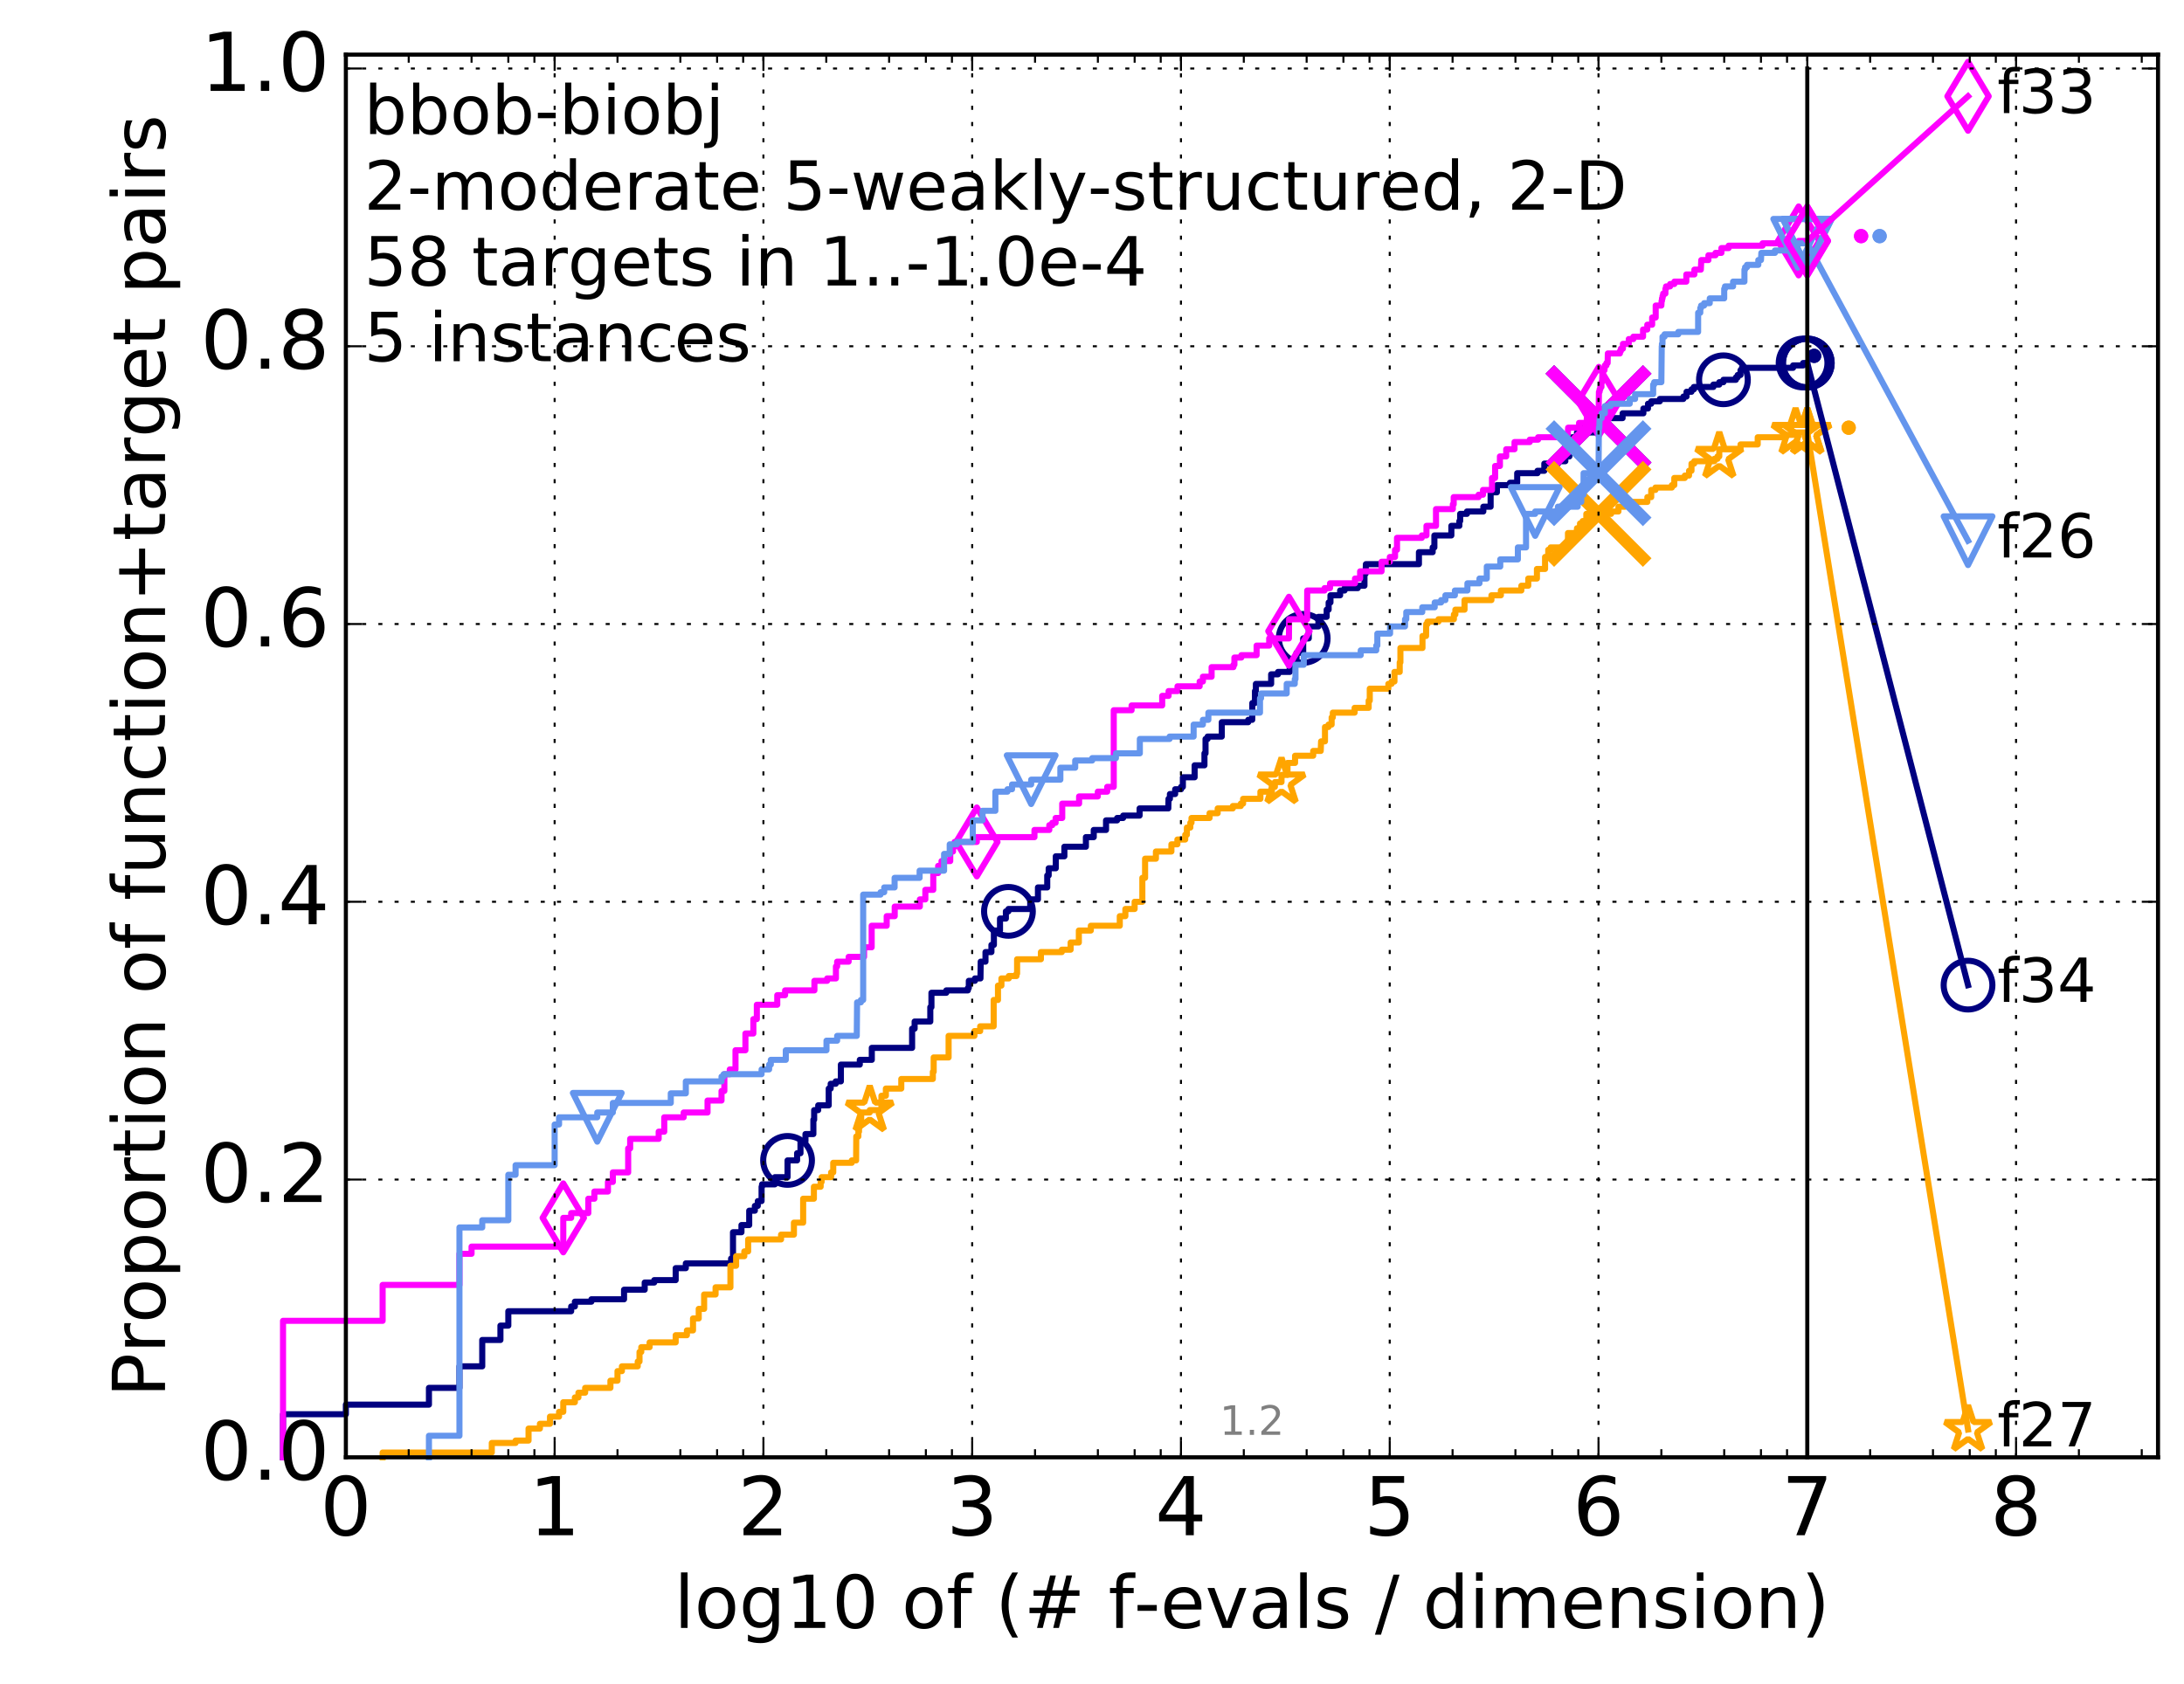 <?xml version="1.0" encoding="utf-8" standalone="no"?>
<!DOCTYPE svg PUBLIC "-//W3C//DTD SVG 1.1//EN"
  "http://www.w3.org/Graphics/SVG/1.1/DTD/svg11.dtd">
<!-- Created with matplotlib (http://matplotlib.org/) -->
<svg height="415pt" version="1.1" viewBox="0 0 538 415" width="538pt" xmlns="http://www.w3.org/2000/svg" xmlns:xlink="http://www.w3.org/1999/xlink">
 <defs>
  <style type="text/css">
*{stroke-linecap:butt;stroke-linejoin:round;stroke-miterlimit:100000;}
  </style>
 </defs>
 <g id="figure_1">
  <g id="patch_1">
   <path d="M 0 415.456 
L 538.8 415.456 
L 538.8 0 
L 0 0 
z
" style="fill:#ffffff;"/>
  </g>
  <g id="axes_1">
   <g id="patch_2">
    <path d="M 85.2 359.056 
L 531.6 359.056 
L 531.6 13.456 
L 85.2 13.456 
z
" style="fill:#ffffff;"/>
   </g>
   <g id="line2d_1">
    <defs>
     <path d="M 0 1.5 
C 0.398 1.5 0.779 1.342 1.061 1.061 
C 1.342 0.779 1.5 0.398 1.5 0 
C 1.5 -0.398 1.342 -0.779 1.061 -1.061 
C 0.779 -1.342 0.398 -1.5 0 -1.5 
C -0.398 -1.5 -0.779 -1.342 -1.061 -1.061 
C -1.342 -0.779 -1.5 -0.398 -1.5 0 
C -1.5 0.398 -1.342 0.779 -1.061 1.061 
C -0.779 1.342 -0.398 1.5 0 1.5 
z
" id="m5b7707329c" style="stroke:#000080;stroke-width:0.5;"/>
    </defs>
    <g>
     <use style="fill:#000080;stroke:#000080;stroke-width:0.5;" x="446.895" xlink:href="#m5b7707329c" y="87.674"/>
     <use style="fill:#000080;stroke:#000080;stroke-width:0.5;" x="446.895" xlink:href="#m5b7707329c" y="87.674"/>
    </g>
   </g>
   <g id="line2d_2">
    <path d="M 69.718 359.056 
L 69.718 348.437 
L 85.2 348.437 
L 85.2 346.077 
L 105.665 346.077 
L 105.665 341.947 
L 113.181 341.947 
L 113.181 336.638 
L 118.794 336.638 
L 118.794 330.148 
L 123.276 330.148 
L 123.276 326.608 
L 125.219 326.608 
L 125.219 323.069 
L 140.701 323.069 
L 140.701 321.889 
L 141.613 321.889 
L 141.613 320.709 
L 145.685 320.709 
L 145.685 320.119 
L 153.725 320.119 
L 153.725 317.759 
L 158.813 317.759 
L 158.813 315.989 
L 161.166 315.989 
L 161.166 315.399 
L 166.446 315.399 
L 166.446 312.449 
L 168.946 312.449 
L 168.946 311.269 
L 180.091 311.269 
L 180.091 310.089 
L 180.564 310.089 
L 180.564 303.6 
L 182.65 303.6 
L 182.65 301.83 
L 184.558 301.83 
L 184.558 298.29 
L 185.951 298.29 
L 185.951 297.11 
L 186.675 297.11 
L 186.675 295.93 
L 187.606 295.93 
L 187.606 292.391 
L 187.72 292.391 
L 187.72 291.801 
L 190.886 291.801 
L 190.886 290.031 
L 194.003 290.031 
L 194.003 285.901 
L 196.356 285.901 
L 196.356 284.131 
L 197.188 284.131 
L 197.188 281.181 
L 198.415 281.181 
L 198.415 279.411 
L 200.364 279.411 
L 200.364 275.872 
L 200.556 275.872 
L 200.556 273.512 
L 201.555 273.512 
L 201.555 272.332 
L 204.145 272.332 
L 204.145 268.202 
L 204.628 268.202 
L 204.628 267.022 
L 205.87 267.022 
L 205.87 266.432 
L 207.141 266.432 
L 207.141 262.303 
L 211.799 262.303 
L 211.799 261.123 
L 214.757 261.123 
L 214.757 258.173 
L 224.686 258.173 
L 224.686 253.453 
L 225.306 253.453 
L 225.306 251.683 
L 229.166 251.683 
L 229.166 248.143 
L 229.448 248.143 
L 229.448 244.604 
L 233.105 244.604 
L 233.105 244.014 
L 238.422 244.014 
L 238.422 243.424 
L 238.655 243.424 
L 238.655 241.654 
L 240.168 241.654 
L 240.168 241.064 
L 241.523 241.064 
L 241.584 236.934 
L 242.762 236.934 
L 242.762 234.574 
L 244.227 234.574 
L 244.227 232.804 
L 244.833 232.804 
L 244.833 229.265 
L 246.337 229.265 
L 246.337 226.315 
L 247.785 226.315 
L 247.785 224.545 
L 248.415 224.545 
L 248.415 223.955 
L 253.78 223.955 
L 253.78 221.595 
L 255.687 221.595 
L 255.687 218.645 
L 257.972 218.645 
L 257.972 215.695 
L 258.33 215.695 
L 258.33 213.926 
L 260.076 213.926 
L 260.076 210.976 
L 262.197 210.976 
L 262.197 208.616 
L 267.498 208.616 
L 267.498 206.256 
L 269.432 206.256 
L 269.432 204.486 
L 272.458 204.486 
L 272.458 202.126 
L 275.188 202.126 
L 275.188 201.536 
L 276.673 201.536 
L 276.673 200.946 
L 280.724 200.946 
L 280.724 199.177 
L 287.796 199.177 
L 287.849 196.817 
L 288.194 196.817 
L 288.194 195.637 
L 289.486 195.637 
L 289.486 194.457 
L 290.938 194.457 
L 290.938 193.867 
L 291.384 193.867 
L 291.384 191.507 
L 294.281 191.507 
L 294.281 188.557 
L 296.702 188.557 
L 296.702 185.607 
L 296.967 185.607 
L 296.967 182.068 
L 297.479 182.068 
L 297.479 181.478 
L 300.968 181.478 
L 300.968 177.938 
L 307.487 177.938 
L 307.487 177.348 
L 308.471 177.348 
L 308.493 173.218 
L 309.143 173.218 
L 309.143 170.268 
L 309.371 170.268 
L 309.371 168.498 
L 313.131 168.498 
L 313.131 166.139 
L 314.827 166.139 
L 314.827 165.549 
L 317.705 165.549 
L 317.705 163.779 
L 319.387 163.779 
L 319.387 160.829 
L 321.023 160.829 
L 321.023 157.289 
L 322.4 157.289 
L 322.4 154.339 
L 324.775 154.339 
L 324.775 151.98 
L 326.811 151.98 
L 326.811 150.21 
L 327.292 150.21 
L 327.292 148.44 
L 327.743 148.44 
L 327.743 146.67 
L 330.122 146.67 
L 330.122 145.49 
L 331.224 145.49 
L 331.224 144.9 
L 334.472 144.9 
L 334.472 144.31 
L 336.117 144.31 
L 336.117 141.36 
L 336.404 141.36 
L 336.469 139 
L 349.535 139 
L 349.535 136.051 
L 352.919 136.051 
L 352.919 134.871 
L 353.342 134.871 
L 353.342 131.921 
L 357.523 131.921 
L 357.523 129.561 
L 359.495 129.561 
L 359.495 128.381 
L 359.692 128.381 
L 359.692 126.611 
L 361.36 126.611 
L 361.36 126.021 
L 365.397 126.021 
L 365.397 124.841 
L 367.196 124.841 
L 367.196 121.301 
L 368.744 121.301 
L 368.744 119.532 
L 371.949 119.532 
L 371.949 118.942 
L 373.742 118.942 
L 373.742 116.582 
L 378.74 116.582 
L 378.74 115.992 
L 380.424 115.992 
L 380.424 114.222 
L 383.817 114.222 
L 383.817 113.632 
L 385.605 113.632 
L 385.605 112.452 
L 386.606 112.452 
L 386.606 108.322 
L 387.314 108.322 
L 387.314 107.732 
L 388.461 107.732 
L 388.461 106.552 
L 393.008 106.552 
L 393.008 105.962 
L 393.316 105.962 
L 393.316 103.013 
L 399.705 103.013 
L 399.705 101.833 
L 404.826 101.833 
L 404.826 100.653 
L 405.957 100.653 
L 405.957 99.473 
L 406.755 99.473 
L 406.755 98.883 
L 408.874 98.883 
L 408.874 98.293 
L 414.68 98.293 
L 414.68 97.703 
L 415.457 97.703 
L 415.457 96.523 
L 416.675 96.523 
L 416.675 95.933 
L 417.257 95.933 
L 417.257 95.343 
L 422.07 95.343 
L 422.07 94.753 
L 423.521 94.753 
L 423.521 94.163 
L 424.546 94.163 
L 424.546 93.573 
L 427.613 93.573 
L 427.613 92.983 
L 428.051 92.983 
L 428.051 92.393 
L 428.753 92.393 
L 428.753 91.213 
L 429.093 91.213 
L 429.093 90.623 
L 441.701 90.623 
L 441.701 90.033 
L 444.172 90.033 
L 444.172 89.444 
L 445.2 89.444 
L 445.2 89.444 
" style="fill:none;stroke:#000080;stroke-linecap:square;stroke-width:1.5;"/>
   </g>
   <g id="line2d_3">
    <defs>
     <path d="M 0 6 
C 1.591 6 3.117 5.368 4.243 4.243 
C 5.368 3.117 6 1.591 6 0 
C 6 -1.591 5.368 -3.117 4.243 -4.243 
C 3.117 -5.368 1.591 -6 0 -6 
C -1.591 -6 -3.117 -5.368 -4.243 -4.243 
C -5.368 -3.117 -6 -1.591 -6 0 
C -6 1.591 -5.368 3.117 -4.243 4.243 
C -3.117 5.368 -1.591 6 0 6 
z
" id="m8f5fad2443" style="stroke:#000080;stroke-width:1.5;"/>
    </defs>
    <g>
     <use style="fill:none;stroke:#000080;stroke-width:1.5;" x="194.003" xlink:href="#m8f5fad2443" y="285.901"/>
     <use style="fill:none;stroke:#000080;stroke-width:1.5;" x="248.415" xlink:href="#m8f5fad2443" y="224.545"/>
     <use style="fill:none;stroke:#000080;stroke-width:1.5;" x="321.023" xlink:href="#m8f5fad2443" y="157.289"/>
     <use style="fill:none;stroke:#000080;stroke-width:1.5;" x="424.546" xlink:href="#m8f5fad2443" y="93.573"/>
     <use style="fill:none;stroke:#000080;stroke-width:1.5;" x="444.172" xlink:href="#m8f5fad2443" y="89.444"/>
     <use style="fill:none;stroke:#000080;stroke-width:1.5;" x="445.2" xlink:href="#m8f5fad2443" y="89.444"/>
    </g>
   </g>
   <g id="line2d_4"/>
   <g id="line2d_5">
    <path clip-path="url(#pe5fcd3a830)" d="M 393.771 103.013 
" style="fill:none;stroke:#000080;stroke-linecap:square;"/>
    <defs>
     <path d="M -12 12 
L 12 -12 
M -12 -12 
L 12 12 
" id="m8d2775d2e7" style="stroke:#000080;stroke-width:3.0;"/>
    </defs>
    <g clip-path="url(#pe5fcd3a830)">
     <use style="fill:#000080;stroke:#000080;stroke-width:3.0;" x="393.771" xlink:href="#m8d2775d2e7" y="103.013"/>
    </g>
   </g>
   <g id="line2d_6">
    <defs>
     <path d="M 0 1.5 
C 0.398 1.5 0.779 1.342 1.061 1.061 
C 1.342 0.779 1.5 0.398 1.5 0 
C 1.5 -0.398 1.342 -0.779 1.061 -1.061 
C 0.779 -1.342 0.398 -1.5 0 -1.5 
C -0.398 -1.5 -0.779 -1.342 -1.061 -1.061 
C -1.342 -0.779 -1.5 -0.398 -1.5 0 
C -1.5 0.398 -1.342 0.779 -1.061 1.061 
C -0.779 1.342 -0.398 1.5 0 1.5 
z
" id="md9cdbfb74c" style="stroke:#ff00ff;stroke-width:0.5;"/>
    </defs>
    <g>
     <use style="fill:#ff00ff;stroke:#ff00ff;stroke-width:0.5;" x="458.459" xlink:href="#md9cdbfb74c" y="58.175"/>
     <use style="fill:#ff00ff;stroke:#ff00ff;stroke-width:0.5;" x="458.459" xlink:href="#md9cdbfb74c" y="58.175"/>
    </g>
   </g>
   <g id="line2d_7">
    <path d="M 69.718 359.056 
L 69.718 325.428 
L 94.256 325.428 
L 94.256 316.579 
L 113.181 316.579 
L 113.181 308.91 
L 116.163 308.91 
L 116.163 307.14 
L 138.757 307.14 
L 138.757 300.06 
L 140.701 300.06 
L 140.701 298.88 
L 144.927 298.88 
L 144.927 295.34 
L 146.417 295.34 
L 146.417 293.571 
L 149.757 293.571 
L 149.757 291.211 
L 150.964 291.211 
L 150.964 288.851 
L 154.741 288.851 
L 154.741 282.951 
L 155.232 282.951 
L 155.232 280.591 
L 162.256 280.591 
L 162.256 278.821 
L 163.631 278.821 
L 163.631 275.282 
L 168.414 275.282 
L 168.414 274.102 
L 174.295 274.102 
L 174.295 271.152 
L 177.738 271.152 
L 177.738 268.792 
L 178.436 268.792 
L 178.436 264.662 
L 179.769 264.662 
L 179.769 263.482 
L 181.18 263.482 
L 181.18 258.763 
L 183.625 258.763 
L 183.625 254.633 
L 185.579 254.633 
L 185.579 251.093 
L 186.436 251.093 
L 186.436 247.553 
L 191.468 247.553 
L 191.468 245.194 
L 193.396 245.194 
L 193.396 244.014 
L 200.62 244.014 
L 200.62 241.654 
L 203.761 241.654 
L 203.761 241.064 
L 205.92 241.064 
L 205.92 238.114 
L 206.219 238.114 
L 206.219 236.934 
L 209.052 236.934 
L 209.052 235.754 
L 212.854 235.754 
L 212.854 233.394 
L 214.724 233.394 
L 214.724 228.085 
L 218.426 228.085 
L 218.426 225.725 
L 220.401 225.725 
L 220.401 223.365 
L 226.595 223.365 
L 226.595 221.595 
L 227.946 221.595 
L 227.946 219.235 
L 229.898 219.235 
L 229.898 215.106 
L 231.101 215.106 
L 231.101 213.336 
L 231.93 213.336 
L 231.93 212.156 
L 234.079 212.156 
L 234.079 209.796 
L 234.765 209.796 
L 234.765 208.616 
L 235.162 208.616 
L 235.162 207.436 
L 240.629 207.436 
L 240.629 206.256 
L 254.827 206.256 
L 254.827 204.486 
L 258.479 204.486 
L 258.479 203.306 
L 259.216 203.306 
L 259.216 202.716 
L 260.036 202.716 
L 260.036 201.536 
L 261.666 201.536 
L 261.666 197.997 
L 265.821 197.997 
L 265.821 196.227 
L 270.432 196.227 
L 270.432 195.047 
L 272.747 195.047 
L 272.747 193.867 
L 274.358 193.867 
L 274.358 174.988 
L 278.752 174.988 
L 278.752 173.808 
L 286.29 173.808 
L 286.29 171.448 
L 287.864 171.448 
L 287.864 170.268 
L 290.063 170.268 
L 290.063 169.088 
L 295.521 169.088 
L 295.521 167.909 
L 296.319 167.909 
L 296.319 166.729 
L 298.464 166.729 
L 298.464 164.369 
L 303.832 164.369 
L 303.832 163.779 
L 304.08 163.779 
L 304.08 162.009 
L 305.789 162.009 
L 305.789 161.419 
L 309.551 161.419 
L 309.551 159.059 
L 312.647 159.059 
L 312.647 157.289 
L 317.511 157.289 
L 317.554 152.569 
L 321.993 152.569 
L 322.015 145.49 
L 326.291 145.49 
L 326.291 144.9 
L 327.637 144.9 
L 327.637 143.72 
L 333.792 143.72 
L 333.792 142.54 
L 335.046 142.54 
L 335.046 140.77 
L 340.328 140.77 
L 340.328 138.41 
L 342.367 138.41 
L 342.367 137.23 
L 343.645 137.23 
L 343.645 135.461 
L 344.135 135.461 
L 344.135 132.511 
L 350.246 132.511 
L 350.246 131.921 
L 351.393 131.921 
L 351.393 129.561 
L 353.741 129.561 
L 353.741 125.431 
L 357.886 125.431 
L 357.886 124.251 
L 358.099 124.251 
L 358.099 122.481 
L 364.228 122.481 
L 364.228 121.891 
L 365.316 121.891 
L 365.316 120.712 
L 367.534 120.712 
L 367.534 117.762 
L 368.301 117.762 
L 368.301 114.812 
L 369.486 114.812 
L 369.486 112.452 
L 371.036 112.452 
L 371.036 110.682 
L 373.083 110.682 
L 373.083 108.912 
L 376.842 108.912 
L 376.842 108.322 
L 378.891 108.322 
L 378.891 107.732 
L 383.607 107.732 
L 383.607 107.142 
L 386.199 107.142 
L 386.291 105.372 
L 388.981 105.372 
L 388.981 104.193 
L 390.891 104.193 
L 390.891 103.013 
L 393.777 103.013 
L 393.878 96.523 
L 394.044 96.523 
L 394.044 95.933 
L 394.202 95.933 
L 394.202 95.343 
L 394.496 95.343 
L 394.496 94.163 
L 394.652 94.163 
L 394.735 91.803 
L 394.834 91.803 
L 394.834 91.213 
L 395.245 91.213 
L 395.327 90.033 
L 395.724 90.033 
L 395.724 89.444 
L 396.022 89.444 
L 396.069 87.084 
L 399.047 87.084 
L 399.047 86.494 
L 399.28 86.494 
L 399.28 85.904 
L 399.784 85.904 
L 399.784 84.724 
L 401.223 84.724 
L 401.223 83.544 
L 402.355 83.544 
L 402.355 82.954 
L 404.744 82.954 
L 404.744 81.184 
L 405.786 81.184 
L 405.786 80.004 
L 406.986 80.004 
L 406.986 78.234 
L 407.859 78.234 
L 407.859 75.284 
L 409.257 75.284 
L 409.318 74.104 
L 409.409 74.104 
L 409.409 73.515 
L 409.547 73.515 
L 409.547 72.925 
L 409.698 72.925 
L 409.698 72.335 
L 410.251 72.335 
L 410.251 71.155 
L 410.406 71.155 
L 410.406 70.565 
L 411.407 70.565 
L 411.407 69.975 
L 412.461 69.975 
L 412.461 69.385 
L 415.406 69.385 
L 415.406 67.615 
L 417.39 67.615 
L 417.39 66.435 
L 418.979 66.435 
L 419.085 64.075 
L 420.849 64.075 
L 420.849 62.895 
L 422.594 62.895 
L 422.594 62.305 
L 424.048 62.305 
L 424.048 61.125 
L 425.827 61.125 
L 425.827 60.535 
L 434.182 60.535 
L 434.182 59.945 
L 443.072 59.945 
L 443.072 59.355 
L 445.2 59.355 
L 445.2 59.355 
" style="fill:none;stroke:#ff00ff;stroke-linecap:square;stroke-width:1.5;"/>
   </g>
   <g id="line2d_8">
    <defs>
     <path d="M -0 8.485 
L 5.091 0 
L 0 -8.485 
L -5.091 -0 
z
" id="m6c5aec6c5d" style="stroke:#ff00ff;stroke-linejoin:miter;stroke-width:1.5;"/>
    </defs>
    <g>
     <use style="fill:none;stroke:#ff00ff;stroke-linejoin:miter;stroke-width:1.5;" x="138.757" xlink:href="#m6c5aec6c5d" y="300.06"/>
     <use style="fill:none;stroke:#ff00ff;stroke-linejoin:miter;stroke-width:1.5;" x="240.629" xlink:href="#m6c5aec6c5d" y="207.436"/>
     <use style="fill:none;stroke:#ff00ff;stroke-linejoin:miter;stroke-width:1.5;" x="317.511" xlink:href="#m6c5aec6c5d" y="155.519"/>
     <use style="fill:none;stroke:#ff00ff;stroke-linejoin:miter;stroke-width:1.5;" x="393.844" xlink:href="#m6c5aec6c5d" y="98.883"/>
     <use style="fill:none;stroke:#ff00ff;stroke-linejoin:miter;stroke-width:1.5;" x="443.072" xlink:href="#m6c5aec6c5d" y="59.355"/>
     <use style="fill:none;stroke:#ff00ff;stroke-linejoin:miter;stroke-width:1.5;" x="445.2" xlink:href="#m6c5aec6c5d" y="59.355"/>
    </g>
   </g>
   <g id="line2d_9"/>
   <g id="line2d_10">
    <path clip-path="url(#pe5fcd3a830)" d="M 393.771 103.013 
" style="fill:none;stroke:#ff00ff;stroke-linecap:square;"/>
    <defs>
     <path d="M -12 12 
L 12 -12 
M -12 -12 
L 12 12 
" id="m1b44477b39" style="stroke:#ff00ff;stroke-width:3.0;"/>
    </defs>
    <g clip-path="url(#pe5fcd3a830)">
     <use style="fill:#ff00ff;stroke:#ff00ff;stroke-width:3.0;" x="393.771" xlink:href="#m1b44477b39" y="103.013"/>
    </g>
   </g>
   <g id="line2d_11">
    <defs>
     <path d="M 0 1.5 
C 0.398 1.5 0.779 1.342 1.061 1.061 
C 1.342 0.779 1.5 0.398 1.5 0 
C 1.5 -0.398 1.342 -0.779 1.061 -1.061 
C 0.779 -1.342 0.398 -1.5 0 -1.5 
C -0.398 -1.5 -0.779 -1.342 -1.061 -1.061 
C -1.342 -0.779 -1.5 -0.398 -1.5 0 
C -1.5 0.398 -1.342 0.779 -1.061 1.061 
C -0.779 1.342 -0.398 1.5 0 1.5 
z
" id="me17ab15b0d" style="stroke:#ffa500;stroke-width:0.5;"/>
    </defs>
    <g>
     <use style="fill:#ffa500;stroke:#ffa500;stroke-width:0.5;" x="455.401" xlink:href="#me17ab15b0d" y="105.372"/>
     <use style="fill:#ffa500;stroke:#ffa500;stroke-width:0.5;" x="455.401" xlink:href="#me17ab15b0d" y="105.372"/>
    </g>
   </g>
   <g id="line2d_12">
    <path d="M 94.256 359.056 
L 94.256 357.876 
L 121.147 357.876 
L 121.147 355.517 
L 127.007 355.517 
L 127.007 354.927 
L 130.203 354.927 
L 130.203 351.977 
L 132.999 351.977 
L 132.999 350.797 
L 135.483 350.797 
L 135.483 349.027 
L 137.718 349.027 
L 137.718 347.847 
L 138.757 347.847 
L 138.757 345.487 
L 141.613 345.487 
L 141.613 344.307 
L 142.489 344.307 
L 142.489 343.127 
L 144.144 343.127 
L 144.144 341.947 
L 150.369 341.947 
L 150.369 340.178 
L 152.11 340.178 
L 152.11 337.818 
L 153.2 337.818 
L 153.2 336.638 
L 157.094 336.638 
L 157.094 335.458 
L 157.536 335.458 
L 157.536 333.098 
L 157.97 333.098 
L 157.97 331.918 
L 160.021 331.918 
L 160.021 330.738 
L 166.446 330.738 
L 166.446 328.968 
L 169.207 328.968 
L 169.207 327.788 
L 170.713 327.788 
L 170.713 324.839 
L 172.124 324.839 
L 172.124 322.479 
L 173.452 322.479 
L 173.452 318.939 
L 176.272 318.939 
L 176.272 317.169 
L 179.931 317.169 
L 179.931 311.859 
L 181.332 311.859 
L 181.332 309.499 
L 183.351 309.499 
L 183.351 308.32 
L 184.295 308.32 
L 184.295 305.37 
L 192.407 305.37 
L 192.407 304.19 
L 195.572 304.19 
L 195.572 301.24 
L 197.846 301.24 
L 197.846 295.34 
L 200.492 295.34 
L 200.492 292.391 
L 202.157 292.391 
L 202.157 291.211 
L 202.393 291.211 
L 202.393 290.031 
L 204.735 290.031 
L 204.735 288.851 
L 205.258 288.851 
L 205.258 286.491 
L 209.824 286.491 
L 209.824 285.901 
L 210.894 285.901 
L 210.934 280.001 
L 211.449 280.001 
L 211.449 278.821 
L 211.605 278.821 
L 211.605 277.052 
L 212.144 277.052 
L 212.144 274.102 
L 214.245 274.102 
L 214.245 273.512 
L 217.128 273.512 
L 217.128 269.972 
L 218.224 269.972 
L 218.224 268.202 
L 222.02 268.202 
L 222.02 265.842 
L 229.795 265.842 
L 229.795 264.072 
L 230.001 264.072 
L 230.001 260.533 
L 233.677 260.533 
L 233.677 255.223 
L 240.037 255.223 
L 240.037 254.043 
L 241.451 254.043 
L 241.451 252.863 
L 244.78 252.863 
L 244.78 246.374 
L 245.838 246.374 
L 245.838 242.834 
L 246.688 242.834 
L 246.688 241.064 
L 248.505 241.064 
L 248.505 240.474 
L 250.391 240.474 
L 250.391 239.884 
L 250.548 239.884 
L 250.548 236.344 
L 256.416 236.344 
L 256.416 234.574 
L 261.566 234.574 
L 261.566 233.984 
L 263.735 233.984 
L 263.735 232.214 
L 265.76 232.214 
L 265.76 229.265 
L 268.711 229.265 
L 268.711 228.085 
L 275.842 228.085 
L 275.842 225.725 
L 277.22 225.725 
L 277.22 223.955 
L 279.503 223.955 
L 279.503 222.185 
L 281.401 222.185 
L 281.401 216.285 
L 282.078 216.285 
L 282.078 211.566 
L 284.746 211.566 
L 284.746 209.796 
L 288.562 209.796 
L 288.562 208.026 
L 290.035 208.026 
L 290.035 206.846 
L 291.964 206.846 
L 291.964 205.666 
L 292.373 205.666 
L 292.373 203.896 
L 293.22 203.896 
L 293.22 202.716 
L 293.511 202.716 
L 293.511 201.536 
L 297.961 201.536 
L 297.961 200.356 
L 299.961 200.356 
L 299.961 199.177 
L 303.689 199.177 
L 303.689 198.587 
L 305.654 198.587 
L 305.654 197.997 
L 306.219 197.997 
L 306.219 196.817 
L 310.486 196.817 
L 310.486 195.047 
L 313.319 195.047 
L 313.319 193.867 
L 314.05 193.867 
L 314.05 192.687 
L 315.684 192.687 
L 315.684 190.917 
L 317.162 190.917 
L 317.165 187.967 
L 319.022 187.967 
L 319.022 186.197 
L 323.49 186.197 
L 323.49 185.017 
L 325.343 185.017 
L 325.433 182.658 
L 326.392 182.658 
L 326.392 179.118 
L 327.261 179.118 
L 327.261 178.528 
L 328.031 178.528 
L 328.031 176.758 
L 328.322 176.758 
L 328.322 175.578 
L 333.694 175.578 
L 333.694 174.398 
L 337.152 174.398 
L 337.152 172.628 
L 337.424 172.628 
L 337.424 169.678 
L 342.001 169.678 
L 342.001 168.498 
L 342.801 168.498 
L 342.801 167.909 
L 343.507 167.909 
L 343.507 165.549 
L 344.802 165.549 
L 344.802 163.189 
L 344.972 163.189 
L 344.972 159.649 
L 350.409 159.649 
L 350.409 156.699 
L 351.294 156.699 
L 351.329 153.749 
L 351.643 153.749 
L 351.643 153.159 
L 354.353 153.159 
L 354.353 152.569 
L 358.146 152.569 
L 358.146 151.39 
L 358.51 151.39 
L 358.51 150.21 
L 360.77 150.21 
L 360.77 147.85 
L 367.394 147.85 
L 367.394 146.67 
L 369.719 146.67 
L 369.719 145.49 
L 374.766 145.49 
L 374.766 144.31 
L 376.468 144.31 
L 376.468 142.54 
L 378.603 142.54 
L 378.603 140.18 
L 380.606 140.18 
L 380.606 137.23 
L 381.389 137.23 
L 381.389 135.461 
L 381.99 135.461 
L 381.99 134.871 
L 386.249 134.871 
L 386.249 131.331 
L 388.469 131.331 
L 388.469 130.151 
L 389.214 130.151 
L 389.214 128.971 
L 389.864 128.971 
L 389.864 128.381 
L 390.771 128.381 
L 390.771 126.611 
L 396.879 126.611 
L 396.879 126.021 
L 398.68 126.021 
L 398.68 124.841 
L 400.319 124.841 
L 400.319 124.251 
L 402.236 124.251 
L 402.236 123.661 
L 405.807 123.661 
L 405.807 122.481 
L 406.759 122.481 
L 406.759 120.712 
L 407.803 120.712 
L 407.803 120.122 
L 411.842 120.122 
L 411.842 119.532 
L 412.442 119.532 
L 412.442 117.762 
L 415.028 117.762 
L 415.028 117.172 
L 416.072 117.172 
L 416.072 115.992 
L 416.678 115.992 
L 416.678 114.222 
L 417.353 114.222 
L 417.353 113.632 
L 422.32 113.632 
L 422.32 113.042 
L 423.078 113.042 
L 423.078 112.452 
L 423.522 112.452 
L 423.522 110.682 
L 428.754 110.682 
L 428.754 109.502 
L 432.99 109.502 
L 432.99 107.732 
L 439.618 107.732 
L 439.618 107.142 
L 442.316 107.142 
L 442.316 106.552 
L 445.2 106.552 
L 445.2 106.552 
" style="fill:none;stroke:#ffa500;stroke-linecap:square;stroke-width:1.5;"/>
   </g>
   <g id="line2d_13">
    <defs>
     <path d="M 0 -6 
L -1.347 -1.854 
L -5.706 -1.854 
L -2.18 0.708 
L -3.527 4.854 
L -0 2.292 
L 3.527 4.854 
L 2.18 0.708 
L 5.706 -1.854 
L 1.347 -1.854 
z
" id="ma0f798f72a" style="stroke:#ffa500;stroke-linejoin:bevel;stroke-width:1.5;"/>
    </defs>
    <g>
     <use style="fill:none;stroke:#ffa500;stroke-linejoin:bevel;stroke-width:1.5;" x="214.245" xlink:href="#ma0f798f72a" y="273.512"/>
     <use style="fill:none;stroke:#ffa500;stroke-linejoin:bevel;stroke-width:1.5;" x="315.684" xlink:href="#ma0f798f72a" y="192.687"/>
     <use style="fill:none;stroke:#ffa500;stroke-linejoin:bevel;stroke-width:1.5;" x="423.522" xlink:href="#ma0f798f72a" y="112.452"/>
     <use style="fill:none;stroke:#ffa500;stroke-linejoin:bevel;stroke-width:1.5;" x="442.316" xlink:href="#ma0f798f72a" y="106.552"/>
     <use style="fill:none;stroke:#ffa500;stroke-linejoin:bevel;stroke-width:1.5;" x="445.2" xlink:href="#ma0f798f72a" y="106.552"/>
    </g>
   </g>
   <g id="line2d_14"/>
   <g id="line2d_15">
    <path clip-path="url(#pe5fcd3a830)" d="M 393.771 126.611 
" style="fill:none;stroke:#ffa500;stroke-linecap:square;"/>
    <defs>
     <path d="M -12 12 
L 12 -12 
M -12 -12 
L 12 12 
" id="mb35009ec55" style="stroke:#ffa500;stroke-width:3.0;"/>
    </defs>
    <g clip-path="url(#pe5fcd3a830)">
     <use style="fill:#ffa500;stroke:#ffa500;stroke-width:3.0;" x="393.771" xlink:href="#mb35009ec55" y="126.611"/>
    </g>
   </g>
   <g id="line2d_16">
    <defs>
     <path d="M 0 1.5 
C 0.398 1.5 0.779 1.342 1.061 1.061 
C 1.342 0.779 1.5 0.398 1.5 0 
C 1.5 -0.398 1.342 -0.779 1.061 -1.061 
C 0.779 -1.342 0.398 -1.5 0 -1.5 
C -0.398 -1.5 -0.779 -1.342 -1.061 -1.061 
C -1.342 -0.779 -1.5 -0.398 -1.5 0 
C -1.5 0.398 -1.342 0.779 -1.061 1.061 
C -0.779 1.342 -0.398 1.5 0 1.5 
z
" id="ma83d8762ab" style="stroke:#6495ed;stroke-width:0.5;"/>
    </defs>
    <g>
     <use style="fill:#6495ed;stroke:#6495ed;stroke-width:0.5;" x="463.018" xlink:href="#ma83d8762ab" y="58.175"/>
     <use style="fill:#6495ed;stroke:#6495ed;stroke-width:0.5;" x="463.018" xlink:href="#ma83d8762ab" y="58.175"/>
    </g>
   </g>
   <g id="line2d_17">
    <path d="M 105.665 359.056 
L 105.665 353.747 
L 113.181 353.747 
L 113.181 302.42 
L 118.794 302.42 
L 118.794 300.65 
L 125.219 300.65 
L 125.219 289.441 
L 127.007 289.441 
L 127.007 287.081 
L 136.629 287.081 
L 136.629 277.052 
L 137.718 277.052 
L 137.718 275.282 
L 147.126 275.282 
L 147.126 274.102 
L 150.964 274.102 
L 150.964 271.742 
L 165.238 271.742 
L 165.238 269.382 
L 168.946 269.382 
L 168.946 266.432 
L 177.738 266.432 
L 177.738 265.252 
L 178.263 265.252 
L 178.263 264.662 
L 187.606 264.662 
L 187.606 263.482 
L 189.464 263.482 
L 189.464 262.303 
L 189.879 262.303 
L 189.879 261.123 
L 193.571 261.123 
L 193.571 258.763 
L 203.594 258.763 
L 203.594 256.403 
L 206.219 256.403 
L 206.219 255.223 
L 211.054 255.223 
L 211.133 246.963 
L 212.067 246.963 
L 212.067 246.374 
L 212.632 246.374 
L 212.632 220.415 
L 216.914 220.415 
L 216.914 219.825 
L 217.816 219.825 
L 217.816 218.645 
L 220.374 218.645 
L 220.374 216.285 
L 226.535 216.285 
L 226.535 214.516 
L 232.563 214.516 
L 232.563 210.386 
L 233.951 210.386 
L 233.951 208.026 
L 235.737 208.026 
L 235.737 207.436 
L 239.63 207.436 
L 239.63 202.126 
L 242.037 202.126 
L 242.037 199.766 
L 245.199 199.766 
L 245.199 195.047 
L 248.182 195.047 
L 248.182 194.457 
L 249.303 194.457 
L 249.303 193.277 
L 254.015 193.277 
L 254.015 192.097 
L 261.206 192.097 
L 261.206 189.147 
L 264.86 189.147 
L 264.86 187.377 
L 269.049 187.377 
L 269.049 186.787 
L 274.895 186.787 
L 274.895 185.607 
L 280.785 185.607 
L 280.785 182.068 
L 288.115 182.068 
L 288.115 181.478 
L 294.034 181.478 
L 294.034 178.528 
L 296.316 178.528 
L 296.316 177.348 
L 297.667 177.348 
L 297.667 175.578 
L 310.383 175.578 
L 310.383 172.038 
L 310.641 172.038 
L 310.641 170.858 
L 316.959 170.858 
L 316.959 168.498 
L 318.947 168.498 
L 318.947 167.319 
L 319.124 167.319 
L 319.124 163.779 
L 321.168 163.779 
L 321.168 161.419 
L 335.196 161.419 
L 335.196 160.239 
L 339.022 160.239 
L 339.022 159.059 
L 339.288 159.059 
L 339.288 156.109 
L 342.427 156.109 
L 342.427 154.339 
L 346.108 154.339 
L 346.108 152.569 
L 346.417 152.569 
L 346.417 150.8 
L 350.357 150.8 
L 350.357 149.62 
L 353.42 149.62 
L 353.42 148.44 
L 354.997 148.44 
L 354.997 147.85 
L 356.055 147.85 
L 356.055 146.67 
L 358.394 146.67 
L 358.394 145.49 
L 361.48 145.49 
L 361.48 143.72 
L 364.449 143.72 
L 364.449 142.54 
L 366.252 142.54 
L 366.252 139.59 
L 369.569 139.59 
L 369.569 137.82 
L 373.91 137.82 
L 373.91 134.871 
L 375.92 134.871 
L 375.92 126.611 
L 378.17 126.611 
L 378.17 126.021 
L 383.77 126.021 
L 383.77 124.841 
L 388.644 124.841 
L 388.644 123.661 
L 389.534 123.661 
L 389.534 121.891 
L 390.087 121.891 
L 390.09 116.582 
L 393.778 116.582 
L 393.863 105.372 
L 393.968 105.372 
L 394.054 103.013 
L 394.548 103.013 
L 394.548 101.833 
L 395.337 101.833 
L 395.337 100.063 
L 396.76 100.063 
L 396.76 99.473 
L 401.461 99.473 
L 401.461 98.293 
L 402.788 98.293 
L 402.788 97.113 
L 407.235 97.113 
L 407.235 94.753 
L 407.487 94.753 
L 407.487 94.163 
L 409.256 94.163 
L 409.351 85.314 
L 409.395 85.314 
L 409.395 84.724 
L 409.536 84.724 
L 409.536 82.954 
L 410.05 82.954 
L 410.05 82.364 
L 413.427 82.364 
L 413.427 81.774 
L 418.309 81.774 
L 418.315 77.054 
L 418.843 77.054 
L 418.843 75.874 
L 419.044 75.874 
L 419.044 75.284 
L 419.787 75.284 
L 419.787 74.694 
L 421.176 74.694 
L 421.176 73.515 
L 424.736 73.515 
L 424.736 71.155 
L 424.931 71.155 
L 424.931 70.565 
L 426.919 70.565 
L 426.919 69.385 
L 429.72 69.385 
L 429.722 66.435 
L 429.876 66.435 
L 429.876 65.845 
L 430.349 65.845 
L 430.349 65.255 
L 433.138 65.255 
L 433.138 64.075 
L 433.792 64.075 
L 433.885 62.305 
L 437.236 62.305 
L 437.236 61.715 
L 440.418 61.715 
L 440.418 61.125 
L 442.414 61.125 
L 442.414 60.535 
L 442.849 60.535 
L 442.849 59.945 
L 445.2 59.945 
L 445.2 59.945 
" style="fill:none;stroke:#6495ed;stroke-linecap:square;stroke-width:1.5;"/>
   </g>
   <g id="line2d_18">
    <defs>
     <path d="M -0 6 
L 6 -6 
L -6 -6 
z
" id="m36e0dd02ce" style="stroke:#6495ed;stroke-linejoin:miter;stroke-width:1.5;"/>
    </defs>
    <g>
     <use style="fill:none;stroke:#6495ed;stroke-linejoin:miter;stroke-width:1.5;" x="147.126" xlink:href="#m36e0dd02ce" y="275.282"/>
     <use style="fill:none;stroke:#6495ed;stroke-linejoin:miter;stroke-width:1.5;" x="254.015" xlink:href="#m36e0dd02ce" y="192.097"/>
     <use style="fill:none;stroke:#6495ed;stroke-linejoin:miter;stroke-width:1.5;" x="378.17" xlink:href="#m36e0dd02ce" y="126.021"/>
     <use style="fill:none;stroke:#6495ed;stroke-linejoin:miter;stroke-width:1.5;" x="442.849" xlink:href="#m36e0dd02ce" y="59.945"/>
     <use style="fill:none;stroke:#6495ed;stroke-linejoin:miter;stroke-width:1.5;" x="445.2" xlink:href="#m36e0dd02ce" y="59.945"/>
    </g>
   </g>
   <g id="line2d_19"/>
   <g id="line2d_20">
    <path clip-path="url(#pe5fcd3a830)" d="M 393.771 116.582 
" style="fill:none;stroke:#6495ed;stroke-linecap:square;"/>
    <defs>
     <path d="M -12 12 
L 12 -12 
M -12 -12 
L 12 12 
" id="m8d7b2fb148" style="stroke:#6495ed;stroke-width:3.0;"/>
    </defs>
    <g clip-path="url(#pe5fcd3a830)">
     <use style="fill:#6495ed;stroke:#6495ed;stroke-width:3.0;" x="393.771" xlink:href="#m8d7b2fb148" y="116.582"/>
    </g>
   </g>
   <g id="line2d_21">
    <path d="M 445.2 106.552 
L 484.8 352.213 
" style="fill:none;stroke:#ffa500;stroke-linecap:square;stroke-width:1.5;"/>
    <g>
     <use style="fill:none;stroke:#ffa500;stroke-linejoin:bevel;stroke-width:1.5;" x="445.2" xlink:href="#ma0f798f72a" y="106.552"/>
     <use style="fill:none;stroke:#ffa500;stroke-linejoin:bevel;stroke-width:1.5;" x="484.8" xlink:href="#ma0f798f72a" y="352.213"/>
    </g>
   </g>
   <g id="line2d_22">
    <path d="M 445.2 89.444 
L 484.8 242.716 
" style="fill:none;stroke:#000080;stroke-linecap:square;stroke-width:1.5;"/>
    <g>
     <use style="fill:none;stroke:#000080;stroke-width:1.5;" x="445.2" xlink:href="#m8f5fad2443" y="89.444"/>
     <use style="fill:none;stroke:#000080;stroke-width:1.5;" x="484.8" xlink:href="#m8f5fad2443" y="242.716"/>
    </g>
   </g>
   <g id="line2d_23">
    <path d="M 445.2 59.945 
L 484.8 133.219 
" style="fill:none;stroke:#6495ed;stroke-linecap:square;stroke-width:1.5;"/>
    <g>
     <use style="fill:none;stroke:#6495ed;stroke-linejoin:miter;stroke-width:1.5;" x="445.2" xlink:href="#m36e0dd02ce" y="59.945"/>
     <use style="fill:none;stroke:#6495ed;stroke-linejoin:miter;stroke-width:1.5;" x="484.8" xlink:href="#m36e0dd02ce" y="133.219"/>
    </g>
   </g>
   <g id="line2d_24">
    <path d="M 445.2 59.355 
L 484.8 23.722 
" style="fill:none;stroke:#ff00ff;stroke-linecap:square;stroke-width:1.5;"/>
    <g>
     <use style="fill:none;stroke:#ff00ff;stroke-linejoin:miter;stroke-width:1.5;" x="445.2" xlink:href="#m6c5aec6c5d" y="59.355"/>
     <use style="fill:none;stroke:#ff00ff;stroke-linejoin:miter;stroke-width:1.5;" x="484.8" xlink:href="#m6c5aec6c5d" y="23.722"/>
    </g>
   </g>
   <g id="line2d_25">
    <path d="M 445.2 359.056 
L 445.2 16.878 
" style="fill:none;stroke:#000000;stroke-linecap:square;"/>
   </g>
   <g id="patch_3">
    <path d="M 85.2 13.456 
L 531.6 13.456 
" style="fill:none;stroke:#000000;stroke-linecap:square;stroke-linejoin:miter;"/>
   </g>
   <g id="patch_4">
    <path d="M 531.6 359.056 
L 531.6 13.456 
" style="fill:none;stroke:#000000;stroke-linecap:square;stroke-linejoin:miter;"/>
   </g>
   <g id="patch_5">
    <path d="M 85.2 359.056 
L 531.6 359.056 
" style="fill:none;stroke:#000000;stroke-linecap:square;stroke-linejoin:miter;"/>
   </g>
   <g id="patch_6">
    <path d="M 85.2 359.056 
L 85.2 13.456 
" style="fill:none;stroke:#000000;stroke-linecap:square;stroke-linejoin:miter;"/>
   </g>
   <g id="matplotlib.axis_1">
    <g id="xtick_1">
     <g id="line2d_26">
      <path clip-path="url(#pe5fcd3a830)" d="M 85.2 359.056 
L 85.2 13.456 
" style="fill:none;stroke:#000000;stroke-dasharray:1,3;stroke-dashoffset:0.0;stroke-width:0.5;"/>
     </g>
     <g id="line2d_27">
      <defs>
       <path d="M 0 0 
L 0 -4 
" id="m02eedb1688" style="stroke:#000000;stroke-width:0.5;"/>
      </defs>
      <g>
       <use style="stroke:#000000;stroke-width:0.5;" x="85.2" xlink:href="#m02eedb1688" y="359.056"/>
      </g>
     </g>
     <g id="line2d_28">
      <defs>
       <path d="M 0 0 
L 0 4 
" id="m86a7ddba97" style="stroke:#000000;stroke-width:0.5;"/>
      </defs>
      <g>
       <use style="stroke:#000000;stroke-width:0.5;" x="85.2" xlink:href="#m86a7ddba97" y="13.456"/>
      </g>
     </g>
     <g id="text_1">
      <!-- 0 -->
      <defs>
       <path d="M 31.781 66.406 
Q 24.172 66.406 20.328 58.906 
Q 16.5 51.422 16.5 36.375 
Q 16.5 21.391 20.328 13.891 
Q 24.172 6.391 31.781 6.391 
Q 39.453 6.391 43.281 13.891 
Q 47.125 21.391 47.125 36.375 
Q 47.125 51.422 43.281 58.906 
Q 39.453 66.406 31.781 66.406 
M 31.781 74.219 
Q 44.047 74.219 50.516 64.516 
Q 56.984 54.828 56.984 36.375 
Q 56.984 17.969 50.516 8.266 
Q 44.047 -1.422 31.781 -1.422 
Q 19.531 -1.422 13.062 8.266 
Q 6.594 17.969 6.594 36.375 
Q 6.594 54.828 13.062 64.516 
Q 19.531 74.219 31.781 74.219 
" id="BitstreamVeraSans-Roman-30"/>
      </defs>
      <g transform="translate(78.838 378.253)scale(0.2 -0.2)">
       <use xlink:href="#BitstreamVeraSans-Roman-30"/>
      </g>
     </g>
    </g>
    <g id="xtick_2">
     <g id="line2d_29">
      <path clip-path="url(#pe5fcd3a830)" d="M 136.629 359.056 
L 136.629 13.456 
" style="fill:none;stroke:#000000;stroke-dasharray:1,3;stroke-dashoffset:0.0;stroke-width:0.5;"/>
     </g>
     <g id="line2d_30">
      <g>
       <use style="stroke:#000000;stroke-width:0.5;" x="136.629" xlink:href="#m02eedb1688" y="359.056"/>
      </g>
     </g>
     <g id="line2d_31">
      <g>
       <use style="stroke:#000000;stroke-width:0.5;" x="136.629" xlink:href="#m86a7ddba97" y="13.456"/>
      </g>
     </g>
     <g id="text_2">
      <!-- 1 -->
      <defs>
       <path d="M 12.406 8.297 
L 28.516 8.297 
L 28.516 63.922 
L 10.984 60.406 
L 10.984 69.391 
L 28.422 72.906 
L 38.281 72.906 
L 38.281 8.297 
L 54.391 8.297 
L 54.391 0 
L 12.406 0 
z
" id="BitstreamVeraSans-Roman-31"/>
      </defs>
      <g transform="translate(130.266 378.253)scale(0.2 -0.2)">
       <use xlink:href="#BitstreamVeraSans-Roman-31"/>
      </g>
     </g>
    </g>
    <g id="xtick_3">
     <g id="line2d_32">
      <path clip-path="url(#pe5fcd3a830)" d="M 188.057 359.056 
L 188.057 13.456 
" style="fill:none;stroke:#000000;stroke-dasharray:1,3;stroke-dashoffset:0.0;stroke-width:0.5;"/>
     </g>
     <g id="line2d_33">
      <g>
       <use style="stroke:#000000;stroke-width:0.5;" x="188.057" xlink:href="#m02eedb1688" y="359.056"/>
      </g>
     </g>
     <g id="line2d_34">
      <g>
       <use style="stroke:#000000;stroke-width:0.5;" x="188.057" xlink:href="#m86a7ddba97" y="13.456"/>
      </g>
     </g>
     <g id="text_3">
      <!-- 2 -->
      <defs>
       <path d="M 19.188 8.297 
L 53.609 8.297 
L 53.609 0 
L 7.328 0 
L 7.328 8.297 
Q 12.938 14.109 22.625 23.891 
Q 32.328 33.688 34.812 36.531 
Q 39.547 41.844 41.422 45.531 
Q 43.312 49.219 43.312 52.781 
Q 43.312 58.594 39.234 62.25 
Q 35.156 65.922 28.609 65.922 
Q 23.969 65.922 18.812 64.312 
Q 13.672 62.703 7.812 59.422 
L 7.812 69.391 
Q 13.766 71.781 18.938 73 
Q 24.125 74.219 28.422 74.219 
Q 39.75 74.219 46.484 68.547 
Q 53.219 62.891 53.219 53.422 
Q 53.219 48.922 51.531 44.891 
Q 49.859 40.875 45.406 35.406 
Q 44.188 33.984 37.641 27.219 
Q 31.109 20.453 19.188 8.297 
" id="BitstreamVeraSans-Roman-32"/>
      </defs>
      <g transform="translate(181.695 378.253)scale(0.2 -0.2)">
       <use xlink:href="#BitstreamVeraSans-Roman-32"/>
      </g>
     </g>
    </g>
    <g id="xtick_4">
     <g id="line2d_35">
      <path clip-path="url(#pe5fcd3a830)" d="M 239.486 359.056 
L 239.486 13.456 
" style="fill:none;stroke:#000000;stroke-dasharray:1,3;stroke-dashoffset:0.0;stroke-width:0.5;"/>
     </g>
     <g id="line2d_36">
      <g>
       <use style="stroke:#000000;stroke-width:0.5;" x="239.486" xlink:href="#m02eedb1688" y="359.056"/>
      </g>
     </g>
     <g id="line2d_37">
      <g>
       <use style="stroke:#000000;stroke-width:0.5;" x="239.486" xlink:href="#m86a7ddba97" y="13.456"/>
      </g>
     </g>
     <g id="text_4">
      <!-- 3 -->
      <defs>
       <path d="M 40.578 39.312 
Q 47.656 37.797 51.625 33 
Q 55.609 28.219 55.609 21.188 
Q 55.609 10.406 48.188 4.484 
Q 40.766 -1.422 27.094 -1.422 
Q 22.516 -1.422 17.656 -0.516 
Q 12.797 0.391 7.625 2.203 
L 7.625 11.719 
Q 11.719 9.328 16.594 8.109 
Q 21.484 6.891 26.812 6.891 
Q 36.078 6.891 40.938 10.547 
Q 45.797 14.203 45.797 21.188 
Q 45.797 27.641 41.281 31.266 
Q 36.766 34.906 28.719 34.906 
L 20.219 34.906 
L 20.219 43.016 
L 29.109 43.016 
Q 36.375 43.016 40.234 45.922 
Q 44.094 48.828 44.094 54.297 
Q 44.094 59.906 40.109 62.906 
Q 36.141 65.922 28.719 65.922 
Q 24.656 65.922 20.016 65.031 
Q 15.375 64.156 9.812 62.312 
L 9.812 71.094 
Q 15.438 72.656 20.344 73.438 
Q 25.25 74.219 29.594 74.219 
Q 40.828 74.219 47.359 69.109 
Q 53.906 64.016 53.906 55.328 
Q 53.906 49.266 50.438 45.094 
Q 46.969 40.922 40.578 39.312 
" id="BitstreamVeraSans-Roman-33"/>
      </defs>
      <g transform="translate(233.123 378.253)scale(0.2 -0.2)">
       <use xlink:href="#BitstreamVeraSans-Roman-33"/>
      </g>
     </g>
    </g>
    <g id="xtick_5">
     <g id="line2d_38">
      <path clip-path="url(#pe5fcd3a830)" d="M 290.914 359.056 
L 290.914 13.456 
" style="fill:none;stroke:#000000;stroke-dasharray:1,3;stroke-dashoffset:0.0;stroke-width:0.5;"/>
     </g>
     <g id="line2d_39">
      <g>
       <use style="stroke:#000000;stroke-width:0.5;" x="290.914" xlink:href="#m02eedb1688" y="359.056"/>
      </g>
     </g>
     <g id="line2d_40">
      <g>
       <use style="stroke:#000000;stroke-width:0.5;" x="290.914" xlink:href="#m86a7ddba97" y="13.456"/>
      </g>
     </g>
     <g id="text_5">
      <!-- 4 -->
      <defs>
       <path d="M 37.797 64.312 
L 12.891 25.391 
L 37.797 25.391 
z
M 35.203 72.906 
L 47.609 72.906 
L 47.609 25.391 
L 58.016 25.391 
L 58.016 17.188 
L 47.609 17.188 
L 47.609 0 
L 37.797 0 
L 37.797 17.188 
L 4.891 17.188 
L 4.891 26.703 
z
" id="BitstreamVeraSans-Roman-34"/>
      </defs>
      <g transform="translate(284.552 378.253)scale(0.2 -0.2)">
       <use xlink:href="#BitstreamVeraSans-Roman-34"/>
      </g>
     </g>
    </g>
    <g id="xtick_6">
     <g id="line2d_41">
      <path clip-path="url(#pe5fcd3a830)" d="M 342.343 359.056 
L 342.343 13.456 
" style="fill:none;stroke:#000000;stroke-dasharray:1,3;stroke-dashoffset:0.0;stroke-width:0.5;"/>
     </g>
     <g id="line2d_42">
      <g>
       <use style="stroke:#000000;stroke-width:0.5;" x="342.343" xlink:href="#m02eedb1688" y="359.056"/>
      </g>
     </g>
     <g id="line2d_43">
      <g>
       <use style="stroke:#000000;stroke-width:0.5;" x="342.343" xlink:href="#m86a7ddba97" y="13.456"/>
      </g>
     </g>
     <g id="text_6">
      <!-- 5 -->
      <defs>
       <path d="M 10.797 72.906 
L 49.516 72.906 
L 49.516 64.594 
L 19.828 64.594 
L 19.828 46.734 
Q 21.969 47.469 24.109 47.828 
Q 26.266 48.188 28.422 48.188 
Q 40.625 48.188 47.75 41.5 
Q 54.891 34.812 54.891 23.391 
Q 54.891 11.625 47.562 5.094 
Q 40.234 -1.422 26.906 -1.422 
Q 22.312 -1.422 17.547 -0.641 
Q 12.797 0.141 7.719 1.703 
L 7.719 11.625 
Q 12.109 9.234 16.797 8.062 
Q 21.484 6.891 26.703 6.891 
Q 35.156 6.891 40.078 11.328 
Q 45.016 15.766 45.016 23.391 
Q 45.016 31 40.078 35.438 
Q 35.156 39.891 26.703 39.891 
Q 22.75 39.891 18.812 39.016 
Q 14.891 38.141 10.797 36.281 
z
" id="BitstreamVeraSans-Roman-35"/>
      </defs>
      <g transform="translate(335.98 378.253)scale(0.2 -0.2)">
       <use xlink:href="#BitstreamVeraSans-Roman-35"/>
      </g>
     </g>
    </g>
    <g id="xtick_7">
     <g id="line2d_44">
      <path clip-path="url(#pe5fcd3a830)" d="M 393.771 359.056 
L 393.771 13.456 
" style="fill:none;stroke:#000000;stroke-dasharray:1,3;stroke-dashoffset:0.0;stroke-width:0.5;"/>
     </g>
     <g id="line2d_45">
      <g>
       <use style="stroke:#000000;stroke-width:0.5;" x="393.771" xlink:href="#m02eedb1688" y="359.056"/>
      </g>
     </g>
     <g id="line2d_46">
      <g>
       <use style="stroke:#000000;stroke-width:0.5;" x="393.771" xlink:href="#m86a7ddba97" y="13.456"/>
      </g>
     </g>
     <g id="text_7">
      <!-- 6 -->
      <defs>
       <path d="M 33.016 40.375 
Q 26.375 40.375 22.484 35.828 
Q 18.609 31.297 18.609 23.391 
Q 18.609 15.531 22.484 10.953 
Q 26.375 6.391 33.016 6.391 
Q 39.656 6.391 43.531 10.953 
Q 47.406 15.531 47.406 23.391 
Q 47.406 31.297 43.531 35.828 
Q 39.656 40.375 33.016 40.375 
M 52.594 71.297 
L 52.594 62.312 
Q 48.875 64.062 45.094 64.984 
Q 41.312 65.922 37.594 65.922 
Q 27.828 65.922 22.672 59.328 
Q 17.531 52.734 16.797 39.406 
Q 19.672 43.656 24.016 45.922 
Q 28.375 48.188 33.594 48.188 
Q 44.578 48.188 50.953 41.516 
Q 57.328 34.859 57.328 23.391 
Q 57.328 12.156 50.688 5.359 
Q 44.047 -1.422 33.016 -1.422 
Q 20.359 -1.422 13.672 8.266 
Q 6.984 17.969 6.984 36.375 
Q 6.984 53.656 15.188 63.938 
Q 23.391 74.219 37.203 74.219 
Q 40.922 74.219 44.703 73.484 
Q 48.484 72.75 52.594 71.297 
" id="BitstreamVeraSans-Roman-36"/>
      </defs>
      <g transform="translate(387.409 378.253)scale(0.2 -0.2)">
       <use xlink:href="#BitstreamVeraSans-Roman-36"/>
      </g>
     </g>
    </g>
    <g id="xtick_8">
     <g id="line2d_47">
      <path clip-path="url(#pe5fcd3a830)" d="M 445.2 359.056 
L 445.2 13.456 
" style="fill:none;stroke:#000000;stroke-dasharray:1,3;stroke-dashoffset:0.0;stroke-width:0.5;"/>
     </g>
     <g id="line2d_48">
      <g>
       <use style="stroke:#000000;stroke-width:0.5;" x="445.2" xlink:href="#m02eedb1688" y="359.056"/>
      </g>
     </g>
     <g id="line2d_49">
      <g>
       <use style="stroke:#000000;stroke-width:0.5;" x="445.2" xlink:href="#m86a7ddba97" y="13.456"/>
      </g>
     </g>
     <g id="text_8">
      <!-- 7 -->
      <defs>
       <path d="M 8.203 72.906 
L 55.078 72.906 
L 55.078 68.703 
L 28.609 0 
L 18.312 0 
L 43.219 64.594 
L 8.203 64.594 
z
" id="BitstreamVeraSans-Roman-37"/>
      </defs>
      <g transform="translate(438.837 378.253)scale(0.2 -0.2)">
       <use xlink:href="#BitstreamVeraSans-Roman-37"/>
      </g>
     </g>
    </g>
    <g id="xtick_9">
     <g id="line2d_50">
      <path clip-path="url(#pe5fcd3a830)" d="M 496.629 359.056 
L 496.629 13.456 
" style="fill:none;stroke:#000000;stroke-dasharray:1,3;stroke-dashoffset:0.0;stroke-width:0.5;"/>
     </g>
     <g id="line2d_51">
      <g>
       <use style="stroke:#000000;stroke-width:0.5;" x="496.629" xlink:href="#m02eedb1688" y="359.056"/>
      </g>
     </g>
     <g id="line2d_52">
      <g>
       <use style="stroke:#000000;stroke-width:0.5;" x="496.629" xlink:href="#m86a7ddba97" y="13.456"/>
      </g>
     </g>
     <g id="text_9">
      <!-- 8 -->
      <defs>
       <path d="M 31.781 34.625 
Q 24.75 34.625 20.719 30.859 
Q 16.703 27.094 16.703 20.516 
Q 16.703 13.922 20.719 10.156 
Q 24.75 6.391 31.781 6.391 
Q 38.812 6.391 42.859 10.172 
Q 46.922 13.969 46.922 20.516 
Q 46.922 27.094 42.891 30.859 
Q 38.875 34.625 31.781 34.625 
M 21.922 38.812 
Q 15.578 40.375 12.031 44.719 
Q 8.5 49.078 8.5 55.328 
Q 8.5 64.062 14.719 69.141 
Q 20.953 74.219 31.781 74.219 
Q 42.672 74.219 48.875 69.141 
Q 55.078 64.062 55.078 55.328 
Q 55.078 49.078 51.531 44.719 
Q 48 40.375 41.703 38.812 
Q 48.828 37.156 52.797 32.312 
Q 56.781 27.484 56.781 20.516 
Q 56.781 9.906 50.312 4.234 
Q 43.844 -1.422 31.781 -1.422 
Q 19.734 -1.422 13.25 4.234 
Q 6.781 9.906 6.781 20.516 
Q 6.781 27.484 10.781 32.312 
Q 14.797 37.156 21.922 38.812 
M 18.312 54.391 
Q 18.312 48.734 21.844 45.562 
Q 25.391 42.391 31.781 42.391 
Q 38.141 42.391 41.719 45.562 
Q 45.312 48.734 45.312 54.391 
Q 45.312 60.062 41.719 63.234 
Q 38.141 66.406 31.781 66.406 
Q 25.391 66.406 21.844 63.234 
Q 18.312 60.062 18.312 54.391 
" id="BitstreamVeraSans-Roman-38"/>
      </defs>
      <g transform="translate(490.266 378.253)scale(0.2 -0.2)">
       <use xlink:href="#BitstreamVeraSans-Roman-38"/>
      </g>
     </g>
    </g>
    <g id="xtick_10">
     <g id="line2d_53">
      <defs>
       <path d="M 0 0 
L 0 -2 
" id="mc62f1b5b29" style="stroke:#000000;stroke-width:0.5;"/>
      </defs>
      <g>
       <use style="stroke:#000000;stroke-width:0.5;" x="100.682" xlink:href="#mc62f1b5b29" y="359.056"/>
      </g>
     </g>
     <g id="line2d_54">
      <defs>
       <path d="M 0 0 
L 0 2 
" id="mdc4389f06b" style="stroke:#000000;stroke-width:0.5;"/>
      </defs>
      <g>
       <use style="stroke:#000000;stroke-width:0.5;" x="100.682" xlink:href="#mdc4389f06b" y="13.456"/>
      </g>
     </g>
    </g>
    <g id="xtick_11">
     <g id="line2d_55">
      <g>
       <use style="stroke:#000000;stroke-width:0.5;" x="116.163" xlink:href="#mc62f1b5b29" y="359.056"/>
      </g>
     </g>
     <g id="line2d_56">
      <g>
       <use style="stroke:#000000;stroke-width:0.5;" x="116.163" xlink:href="#mdc4389f06b" y="13.456"/>
      </g>
     </g>
    </g>
    <g id="xtick_12">
     <g id="line2d_57">
      <g>
       <use style="stroke:#000000;stroke-width:0.5;" x="125.219" xlink:href="#mc62f1b5b29" y="359.056"/>
      </g>
     </g>
     <g id="line2d_58">
      <g>
       <use style="stroke:#000000;stroke-width:0.5;" x="125.219" xlink:href="#mdc4389f06b" y="13.456"/>
      </g>
     </g>
    </g>
    <g id="xtick_13">
     <g id="line2d_59">
      <g>
       <use style="stroke:#000000;stroke-width:0.5;" x="131.645" xlink:href="#mc62f1b5b29" y="359.056"/>
      </g>
     </g>
     <g id="line2d_60">
      <g>
       <use style="stroke:#000000;stroke-width:0.5;" x="131.645" xlink:href="#mdc4389f06b" y="13.456"/>
      </g>
     </g>
    </g>
    <g id="xtick_14">
     <g id="line2d_61">
      <g>
       <use style="stroke:#000000;stroke-width:0.5;" x="152.11" xlink:href="#mc62f1b5b29" y="359.056"/>
      </g>
     </g>
     <g id="line2d_62">
      <g>
       <use style="stroke:#000000;stroke-width:0.5;" x="152.11" xlink:href="#mdc4389f06b" y="13.456"/>
      </g>
     </g>
    </g>
    <g id="xtick_15">
     <g id="line2d_63">
      <g>
       <use style="stroke:#000000;stroke-width:0.5;" x="167.592" xlink:href="#mc62f1b5b29" y="359.056"/>
      </g>
     </g>
     <g id="line2d_64">
      <g>
       <use style="stroke:#000000;stroke-width:0.5;" x="167.592" xlink:href="#mdc4389f06b" y="13.456"/>
      </g>
     </g>
    </g>
    <g id="xtick_16">
     <g id="line2d_65">
      <g>
       <use style="stroke:#000000;stroke-width:0.5;" x="176.648" xlink:href="#mc62f1b5b29" y="359.056"/>
      </g>
     </g>
     <g id="line2d_66">
      <g>
       <use style="stroke:#000000;stroke-width:0.5;" x="176.648" xlink:href="#mdc4389f06b" y="13.456"/>
      </g>
     </g>
    </g>
    <g id="xtick_17">
     <g id="line2d_67">
      <g>
       <use style="stroke:#000000;stroke-width:0.5;" x="183.073" xlink:href="#mc62f1b5b29" y="359.056"/>
      </g>
     </g>
     <g id="line2d_68">
      <g>
       <use style="stroke:#000000;stroke-width:0.5;" x="183.073" xlink:href="#mdc4389f06b" y="13.456"/>
      </g>
     </g>
    </g>
    <g id="xtick_18">
     <g id="line2d_69">
      <g>
       <use style="stroke:#000000;stroke-width:0.5;" x="203.539" xlink:href="#mc62f1b5b29" y="359.056"/>
      </g>
     </g>
     <g id="line2d_70">
      <g>
       <use style="stroke:#000000;stroke-width:0.5;" x="203.539" xlink:href="#mdc4389f06b" y="13.456"/>
      </g>
     </g>
    </g>
    <g id="xtick_19">
     <g id="line2d_71">
      <g>
       <use style="stroke:#000000;stroke-width:0.5;" x="219.02" xlink:href="#mc62f1b5b29" y="359.056"/>
      </g>
     </g>
     <g id="line2d_72">
      <g>
       <use style="stroke:#000000;stroke-width:0.5;" x="219.02" xlink:href="#mdc4389f06b" y="13.456"/>
      </g>
     </g>
    </g>
    <g id="xtick_20">
     <g id="line2d_73">
      <g>
       <use style="stroke:#000000;stroke-width:0.5;" x="228.076" xlink:href="#mc62f1b5b29" y="359.056"/>
      </g>
     </g>
     <g id="line2d_74">
      <g>
       <use style="stroke:#000000;stroke-width:0.5;" x="228.076" xlink:href="#mdc4389f06b" y="13.456"/>
      </g>
     </g>
    </g>
    <g id="xtick_21">
     <g id="line2d_75">
      <g>
       <use style="stroke:#000000;stroke-width:0.5;" x="234.502" xlink:href="#mc62f1b5b29" y="359.056"/>
      </g>
     </g>
     <g id="line2d_76">
      <g>
       <use style="stroke:#000000;stroke-width:0.5;" x="234.502" xlink:href="#mdc4389f06b" y="13.456"/>
      </g>
     </g>
    </g>
    <g id="xtick_22">
     <g id="line2d_77">
      <g>
       <use style="stroke:#000000;stroke-width:0.5;" x="254.967" xlink:href="#mc62f1b5b29" y="359.056"/>
      </g>
     </g>
     <g id="line2d_78">
      <g>
       <use style="stroke:#000000;stroke-width:0.5;" x="254.967" xlink:href="#mdc4389f06b" y="13.456"/>
      </g>
     </g>
    </g>
    <g id="xtick_23">
     <g id="line2d_79">
      <g>
       <use style="stroke:#000000;stroke-width:0.5;" x="270.449" xlink:href="#mc62f1b5b29" y="359.056"/>
      </g>
     </g>
     <g id="line2d_80">
      <g>
       <use style="stroke:#000000;stroke-width:0.5;" x="270.449" xlink:href="#mdc4389f06b" y="13.456"/>
      </g>
     </g>
    </g>
    <g id="xtick_24">
     <g id="line2d_81">
      <g>
       <use style="stroke:#000000;stroke-width:0.5;" x="279.505" xlink:href="#mc62f1b5b29" y="359.056"/>
      </g>
     </g>
     <g id="line2d_82">
      <g>
       <use style="stroke:#000000;stroke-width:0.5;" x="279.505" xlink:href="#mdc4389f06b" y="13.456"/>
      </g>
     </g>
    </g>
    <g id="xtick_25">
     <g id="line2d_83">
      <g>
       <use style="stroke:#000000;stroke-width:0.5;" x="285.93" xlink:href="#mc62f1b5b29" y="359.056"/>
      </g>
     </g>
     <g id="line2d_84">
      <g>
       <use style="stroke:#000000;stroke-width:0.5;" x="285.93" xlink:href="#mdc4389f06b" y="13.456"/>
      </g>
     </g>
    </g>
    <g id="xtick_26">
     <g id="line2d_85">
      <g>
       <use style="stroke:#000000;stroke-width:0.5;" x="306.396" xlink:href="#mc62f1b5b29" y="359.056"/>
      </g>
     </g>
     <g id="line2d_86">
      <g>
       <use style="stroke:#000000;stroke-width:0.5;" x="306.396" xlink:href="#mdc4389f06b" y="13.456"/>
      </g>
     </g>
    </g>
    <g id="xtick_27">
     <g id="line2d_87">
      <g>
       <use style="stroke:#000000;stroke-width:0.5;" x="321.877" xlink:href="#mc62f1b5b29" y="359.056"/>
      </g>
     </g>
     <g id="line2d_88">
      <g>
       <use style="stroke:#000000;stroke-width:0.5;" x="321.877" xlink:href="#mdc4389f06b" y="13.456"/>
      </g>
     </g>
    </g>
    <g id="xtick_28">
     <g id="line2d_89">
      <g>
       <use style="stroke:#000000;stroke-width:0.5;" x="330.933" xlink:href="#mc62f1b5b29" y="359.056"/>
      </g>
     </g>
     <g id="line2d_90">
      <g>
       <use style="stroke:#000000;stroke-width:0.5;" x="330.933" xlink:href="#mdc4389f06b" y="13.456"/>
      </g>
     </g>
    </g>
    <g id="xtick_29">
     <g id="line2d_91">
      <g>
       <use style="stroke:#000000;stroke-width:0.5;" x="337.359" xlink:href="#mc62f1b5b29" y="359.056"/>
      </g>
     </g>
     <g id="line2d_92">
      <g>
       <use style="stroke:#000000;stroke-width:0.5;" x="337.359" xlink:href="#mdc4389f06b" y="13.456"/>
      </g>
     </g>
    </g>
    <g id="xtick_30">
     <g id="line2d_93">
      <g>
       <use style="stroke:#000000;stroke-width:0.5;" x="357.824" xlink:href="#mc62f1b5b29" y="359.056"/>
      </g>
     </g>
     <g id="line2d_94">
      <g>
       <use style="stroke:#000000;stroke-width:0.5;" x="357.824" xlink:href="#mdc4389f06b" y="13.456"/>
      </g>
     </g>
    </g>
    <g id="xtick_31">
     <g id="line2d_95">
      <g>
       <use style="stroke:#000000;stroke-width:0.5;" x="373.306" xlink:href="#mc62f1b5b29" y="359.056"/>
      </g>
     </g>
     <g id="line2d_96">
      <g>
       <use style="stroke:#000000;stroke-width:0.5;" x="373.306" xlink:href="#mdc4389f06b" y="13.456"/>
      </g>
     </g>
    </g>
    <g id="xtick_32">
     <g id="line2d_97">
      <g>
       <use style="stroke:#000000;stroke-width:0.5;" x="382.362" xlink:href="#mc62f1b5b29" y="359.056"/>
      </g>
     </g>
     <g id="line2d_98">
      <g>
       <use style="stroke:#000000;stroke-width:0.5;" x="382.362" xlink:href="#mdc4389f06b" y="13.456"/>
      </g>
     </g>
    </g>
    <g id="xtick_33">
     <g id="line2d_99">
      <g>
       <use style="stroke:#000000;stroke-width:0.5;" x="388.787" xlink:href="#mc62f1b5b29" y="359.056"/>
      </g>
     </g>
     <g id="line2d_100">
      <g>
       <use style="stroke:#000000;stroke-width:0.5;" x="388.787" xlink:href="#mdc4389f06b" y="13.456"/>
      </g>
     </g>
    </g>
    <g id="xtick_34">
     <g id="line2d_101">
      <g>
       <use style="stroke:#000000;stroke-width:0.5;" x="409.253" xlink:href="#mc62f1b5b29" y="359.056"/>
      </g>
     </g>
     <g id="line2d_102">
      <g>
       <use style="stroke:#000000;stroke-width:0.5;" x="409.253" xlink:href="#mdc4389f06b" y="13.456"/>
      </g>
     </g>
    </g>
    <g id="xtick_35">
     <g id="line2d_103">
      <g>
       <use style="stroke:#000000;stroke-width:0.5;" x="424.735" xlink:href="#mc62f1b5b29" y="359.056"/>
      </g>
     </g>
     <g id="line2d_104">
      <g>
       <use style="stroke:#000000;stroke-width:0.5;" x="424.735" xlink:href="#mdc4389f06b" y="13.456"/>
      </g>
     </g>
    </g>
    <g id="xtick_36">
     <g id="line2d_105">
      <g>
       <use style="stroke:#000000;stroke-width:0.5;" x="433.791" xlink:href="#mc62f1b5b29" y="359.056"/>
      </g>
     </g>
     <g id="line2d_106">
      <g>
       <use style="stroke:#000000;stroke-width:0.5;" x="433.791" xlink:href="#mdc4389f06b" y="13.456"/>
      </g>
     </g>
    </g>
    <g id="xtick_37">
     <g id="line2d_107">
      <g>
       <use style="stroke:#000000;stroke-width:0.5;" x="440.216" xlink:href="#mc62f1b5b29" y="359.056"/>
      </g>
     </g>
     <g id="line2d_108">
      <g>
       <use style="stroke:#000000;stroke-width:0.5;" x="440.216" xlink:href="#mdc4389f06b" y="13.456"/>
      </g>
     </g>
    </g>
    <g id="xtick_38">
     <g id="line2d_109">
      <g>
       <use style="stroke:#000000;stroke-width:0.5;" x="460.682" xlink:href="#mc62f1b5b29" y="359.056"/>
      </g>
     </g>
     <g id="line2d_110">
      <g>
       <use style="stroke:#000000;stroke-width:0.5;" x="460.682" xlink:href="#mdc4389f06b" y="13.456"/>
      </g>
     </g>
    </g>
    <g id="xtick_39">
     <g id="line2d_111">
      <g>
       <use style="stroke:#000000;stroke-width:0.5;" x="476.163" xlink:href="#mc62f1b5b29" y="359.056"/>
      </g>
     </g>
     <g id="line2d_112">
      <g>
       <use style="stroke:#000000;stroke-width:0.5;" x="476.163" xlink:href="#mdc4389f06b" y="13.456"/>
      </g>
     </g>
    </g>
    <g id="xtick_40">
     <g id="line2d_113">
      <g>
       <use style="stroke:#000000;stroke-width:0.5;" x="485.219" xlink:href="#mc62f1b5b29" y="359.056"/>
      </g>
     </g>
     <g id="line2d_114">
      <g>
       <use style="stroke:#000000;stroke-width:0.5;" x="485.219" xlink:href="#mdc4389f06b" y="13.456"/>
      </g>
     </g>
    </g>
    <g id="xtick_41">
     <g id="line2d_115">
      <g>
       <use style="stroke:#000000;stroke-width:0.5;" x="491.645" xlink:href="#mc62f1b5b29" y="359.056"/>
      </g>
     </g>
     <g id="line2d_116">
      <g>
       <use style="stroke:#000000;stroke-width:0.5;" x="491.645" xlink:href="#mdc4389f06b" y="13.456"/>
      </g>
     </g>
    </g>
    <g id="xtick_42">
     <g id="line2d_117">
      <g>
       <use style="stroke:#000000;stroke-width:0.5;" x="512.11" xlink:href="#mc62f1b5b29" y="359.056"/>
      </g>
     </g>
     <g id="line2d_118">
      <g>
       <use style="stroke:#000000;stroke-width:0.5;" x="512.11" xlink:href="#mdc4389f06b" y="13.456"/>
      </g>
     </g>
    </g>
    <g id="xtick_43">
     <g id="line2d_119">
      <g>
       <use style="stroke:#000000;stroke-width:0.5;" x="527.592" xlink:href="#mc62f1b5b29" y="359.056"/>
      </g>
     </g>
     <g id="line2d_120">
      <g>
       <use style="stroke:#000000;stroke-width:0.5;" x="527.592" xlink:href="#mdc4389f06b" y="13.456"/>
      </g>
     </g>
    </g>
    <g id="text_10">
     <!-- log10 of (# f-evals / dimension) -->
     <defs>
      <path id="BitstreamVeraSans-Roman-20"/>
      <path d="M 51.125 44 
L 36.922 44 
L 32.812 27.688 
L 47.125 27.688 
z
M 43.797 71.781 
L 38.719 51.516 
L 52.984 51.516 
L 58.109 71.781 
L 65.922 71.781 
L 60.891 51.516 
L 76.125 51.516 
L 76.125 44 
L 58.984 44 
L 54.984 27.688 
L 70.516 27.688 
L 70.516 20.219 
L 53.078 20.219 
L 48 0 
L 40.188 0 
L 45.219 20.219 
L 30.906 20.219 
L 25.875 0 
L 18.016 0 
L 23.094 20.219 
L 7.719 20.219 
L 7.719 27.688 
L 24.906 27.688 
L 29 44 
L 13.281 44 
L 13.281 51.516 
L 30.906 51.516 
L 35.891 71.781 
z
" id="BitstreamVeraSans-Roman-23"/>
      <path d="M 52 44.188 
Q 55.375 50.25 60.062 53.125 
Q 64.75 56 71.094 56 
Q 79.641 56 84.281 50.016 
Q 88.922 44.047 88.922 33.016 
L 88.922 0 
L 79.891 0 
L 79.891 32.719 
Q 79.891 40.578 77.094 44.375 
Q 74.312 48.188 68.609 48.188 
Q 61.625 48.188 57.562 43.547 
Q 53.516 38.922 53.516 30.906 
L 53.516 0 
L 44.484 0 
L 44.484 32.719 
Q 44.484 40.625 41.703 44.406 
Q 38.922 48.188 33.109 48.188 
Q 26.219 48.188 22.156 43.531 
Q 18.109 38.875 18.109 30.906 
L 18.109 0 
L 9.078 0 
L 9.078 54.688 
L 18.109 54.688 
L 18.109 46.188 
Q 21.188 51.219 25.484 53.609 
Q 29.781 56 35.688 56 
Q 41.656 56 45.828 52.969 
Q 50 49.953 52 44.188 
" id="BitstreamVeraSans-Roman-6d"/>
      <path d="M 54.891 33.016 
L 54.891 0 
L 45.906 0 
L 45.906 32.719 
Q 45.906 40.484 42.875 44.328 
Q 39.844 48.188 33.797 48.188 
Q 26.516 48.188 22.312 43.547 
Q 18.109 38.922 18.109 30.906 
L 18.109 0 
L 9.078 0 
L 9.078 54.688 
L 18.109 54.688 
L 18.109 46.188 
Q 21.344 51.125 25.703 53.562 
Q 30.078 56 35.797 56 
Q 45.219 56 50.047 50.172 
Q 54.891 44.344 54.891 33.016 
" id="BitstreamVeraSans-Roman-6e"/>
      <path d="M 31 75.875 
Q 24.469 64.656 21.281 53.656 
Q 18.109 42.672 18.109 31.391 
Q 18.109 20.125 21.312 9.062 
Q 24.516 -2 31 -13.188 
L 23.188 -13.188 
Q 15.875 -1.703 12.234 9.375 
Q 8.594 20.453 8.594 31.391 
Q 8.594 42.281 12.203 53.312 
Q 15.828 64.359 23.188 75.875 
z
" id="BitstreamVeraSans-Roman-28"/>
      <path d="M 30.609 48.391 
Q 23.391 48.391 19.188 42.75 
Q 14.984 37.109 14.984 27.297 
Q 14.984 17.484 19.156 11.844 
Q 23.344 6.203 30.609 6.203 
Q 37.797 6.203 41.984 11.859 
Q 46.188 17.531 46.188 27.297 
Q 46.188 37.016 41.984 42.703 
Q 37.797 48.391 30.609 48.391 
M 30.609 56 
Q 42.328 56 49.016 48.375 
Q 55.719 40.766 55.719 27.297 
Q 55.719 13.875 49.016 6.219 
Q 42.328 -1.422 30.609 -1.422 
Q 18.844 -1.422 12.172 6.219 
Q 5.516 13.875 5.516 27.297 
Q 5.516 40.766 12.172 48.375 
Q 18.844 56 30.609 56 
" id="BitstreamVeraSans-Roman-6f"/>
      <path d="M 9.422 75.984 
L 18.406 75.984 
L 18.406 0 
L 9.422 0 
z
" id="BitstreamVeraSans-Roman-6c"/>
      <path d="M 2.984 54.688 
L 12.5 54.688 
L 29.594 8.797 
L 46.688 54.688 
L 56.203 54.688 
L 35.688 0 
L 23.484 0 
z
" id="BitstreamVeraSans-Roman-76"/>
      <path d="M 9.422 54.688 
L 18.406 54.688 
L 18.406 0 
L 9.422 0 
z
M 9.422 75.984 
L 18.406 75.984 
L 18.406 64.594 
L 9.422 64.594 
z
" id="BitstreamVeraSans-Roman-69"/>
      <path d="M 4.891 31.391 
L 31.203 31.391 
L 31.203 23.391 
L 4.891 23.391 
z
" id="BitstreamVeraSans-Roman-2d"/>
      <path d="M 25.391 72.906 
L 33.688 72.906 
L 8.297 -9.281 
L 0 -9.281 
z
" id="BitstreamVeraSans-Roman-2f"/>
      <path d="M 56.203 29.594 
L 56.203 25.203 
L 14.891 25.203 
Q 15.484 15.922 20.484 11.062 
Q 25.484 6.203 34.422 6.203 
Q 39.594 6.203 44.453 7.469 
Q 49.312 8.734 54.109 11.281 
L 54.109 2.781 
Q 49.266 0.734 44.188 -0.344 
Q 39.109 -1.422 33.891 -1.422 
Q 20.797 -1.422 13.156 6.188 
Q 5.516 13.812 5.516 26.812 
Q 5.516 40.234 12.766 48.109 
Q 20.016 56 32.328 56 
Q 43.359 56 49.781 48.891 
Q 56.203 41.797 56.203 29.594 
M 47.219 32.234 
Q 47.125 39.594 43.094 43.984 
Q 39.062 48.391 32.422 48.391 
Q 24.906 48.391 20.391 44.141 
Q 15.875 39.891 15.188 32.172 
z
" id="BitstreamVeraSans-Roman-65"/>
      <path d="M 45.406 46.391 
L 45.406 75.984 
L 54.391 75.984 
L 54.391 0 
L 45.406 0 
L 45.406 8.203 
Q 42.578 3.328 38.25 0.953 
Q 33.938 -1.422 27.875 -1.422 
Q 17.969 -1.422 11.734 6.484 
Q 5.516 14.406 5.516 27.297 
Q 5.516 40.188 11.734 48.094 
Q 17.969 56 27.875 56 
Q 33.938 56 38.25 53.625 
Q 42.578 51.266 45.406 46.391 
M 14.797 27.297 
Q 14.797 17.391 18.875 11.75 
Q 22.953 6.109 30.078 6.109 
Q 37.203 6.109 41.297 11.75 
Q 45.406 17.391 45.406 27.297 
Q 45.406 37.203 41.297 42.844 
Q 37.203 48.484 30.078 48.484 
Q 22.953 48.484 18.875 42.844 
Q 14.797 37.203 14.797 27.297 
" id="BitstreamVeraSans-Roman-64"/>
      <path d="M 45.406 27.984 
Q 45.406 37.75 41.375 43.109 
Q 37.359 48.484 30.078 48.484 
Q 22.859 48.484 18.828 43.109 
Q 14.797 37.75 14.797 27.984 
Q 14.797 18.266 18.828 12.891 
Q 22.859 7.516 30.078 7.516 
Q 37.359 7.516 41.375 12.891 
Q 45.406 18.266 45.406 27.984 
M 54.391 6.781 
Q 54.391 -7.172 48.188 -13.984 
Q 42 -20.797 29.203 -20.797 
Q 24.469 -20.797 20.266 -20.094 
Q 16.062 -19.391 12.109 -17.922 
L 12.109 -9.188 
Q 16.062 -11.328 19.922 -12.344 
Q 23.781 -13.375 27.781 -13.375 
Q 36.625 -13.375 41.016 -8.766 
Q 45.406 -4.156 45.406 5.172 
L 45.406 9.625 
Q 42.625 4.781 38.281 2.391 
Q 33.938 0 27.875 0 
Q 17.828 0 11.672 7.656 
Q 5.516 15.328 5.516 27.984 
Q 5.516 40.672 11.672 48.328 
Q 17.828 56 27.875 56 
Q 33.938 56 38.281 53.609 
Q 42.625 51.219 45.406 46.391 
L 45.406 54.688 
L 54.391 54.688 
z
" id="BitstreamVeraSans-Roman-67"/>
      <path d="M 37.109 75.984 
L 37.109 68.5 
L 28.516 68.5 
Q 23.688 68.5 21.797 66.547 
Q 19.922 64.594 19.922 59.516 
L 19.922 54.688 
L 34.719 54.688 
L 34.719 47.703 
L 19.922 47.703 
L 19.922 0 
L 10.891 0 
L 10.891 47.703 
L 2.297 47.703 
L 2.297 54.688 
L 10.891 54.688 
L 10.891 58.5 
Q 10.891 67.625 15.141 71.797 
Q 19.391 75.984 28.609 75.984 
z
" id="BitstreamVeraSans-Roman-66"/>
      <path d="M 34.281 27.484 
Q 23.391 27.484 19.188 25 
Q 14.984 22.516 14.984 16.5 
Q 14.984 11.719 18.141 8.906 
Q 21.297 6.109 26.703 6.109 
Q 34.188 6.109 38.703 11.406 
Q 43.219 16.703 43.219 25.484 
L 43.219 27.484 
z
M 52.203 31.203 
L 52.203 0 
L 43.219 0 
L 43.219 8.297 
Q 40.141 3.328 35.547 0.953 
Q 30.953 -1.422 24.312 -1.422 
Q 15.922 -1.422 10.953 3.297 
Q 6 8.016 6 15.922 
Q 6 25.141 12.172 29.828 
Q 18.359 34.516 30.609 34.516 
L 43.219 34.516 
L 43.219 35.406 
Q 43.219 41.609 39.141 45 
Q 35.062 48.391 27.688 48.391 
Q 23 48.391 18.547 47.266 
Q 14.109 46.141 10.016 43.891 
L 10.016 52.203 
Q 14.938 54.109 19.578 55.047 
Q 24.219 56 28.609 56 
Q 40.484 56 46.344 49.844 
Q 52.203 43.703 52.203 31.203 
" id="BitstreamVeraSans-Roman-61"/>
      <path d="M 44.281 53.078 
L 44.281 44.578 
Q 40.484 46.531 36.375 47.5 
Q 32.281 48.484 27.875 48.484 
Q 21.188 48.484 17.844 46.438 
Q 14.5 44.391 14.5 40.281 
Q 14.5 37.156 16.891 35.375 
Q 19.281 33.594 26.516 31.984 
L 29.594 31.297 
Q 39.156 29.25 43.188 25.516 
Q 47.219 21.781 47.219 15.094 
Q 47.219 7.469 41.188 3.016 
Q 35.156 -1.422 24.609 -1.422 
Q 20.219 -1.422 15.453 -0.562 
Q 10.688 0.297 5.422 2 
L 5.422 11.281 
Q 10.406 8.688 15.234 7.391 
Q 20.062 6.109 24.812 6.109 
Q 31.156 6.109 34.562 8.281 
Q 37.984 10.453 37.984 14.406 
Q 37.984 18.062 35.516 20.016 
Q 33.062 21.969 24.703 23.781 
L 21.578 24.516 
Q 13.234 26.266 9.516 29.906 
Q 5.812 33.547 5.812 39.891 
Q 5.812 47.609 11.281 51.797 
Q 16.75 56 26.812 56 
Q 31.781 56 36.172 55.266 
Q 40.578 54.547 44.281 53.078 
" id="BitstreamVeraSans-Roman-73"/>
      <path d="M 8.016 75.875 
L 15.828 75.875 
Q 23.141 64.359 26.781 53.312 
Q 30.422 42.281 30.422 31.391 
Q 30.422 20.453 26.781 9.375 
Q 23.141 -1.703 15.828 -13.188 
L 8.016 -13.188 
Q 14.5 -2 17.703 9.062 
Q 20.906 20.125 20.906 31.391 
Q 20.906 42.672 17.703 53.656 
Q 14.5 64.656 8.016 75.875 
" id="BitstreamVeraSans-Roman-29"/>
     </defs>
     <g transform="translate(166.055 401.09)scale(0.18 -0.18)">
      <use xlink:href="#BitstreamVeraSans-Roman-6c"/>
      <use x="27.783" xlink:href="#BitstreamVeraSans-Roman-6f"/>
      <use x="88.965" xlink:href="#BitstreamVeraSans-Roman-67"/>
      <use x="152.441" xlink:href="#BitstreamVeraSans-Roman-31"/>
      <use x="216.064" xlink:href="#BitstreamVeraSans-Roman-30"/>
      <use x="279.688" xlink:href="#BitstreamVeraSans-Roman-20"/>
      <use x="311.475" xlink:href="#BitstreamVeraSans-Roman-6f"/>
      <use x="372.656" xlink:href="#BitstreamVeraSans-Roman-66"/>
      <use x="407.861" xlink:href="#BitstreamVeraSans-Roman-20"/>
      <use x="439.648" xlink:href="#BitstreamVeraSans-Roman-28"/>
      <use x="478.662" xlink:href="#BitstreamVeraSans-Roman-23"/>
      <use x="562.451" xlink:href="#BitstreamVeraSans-Roman-20"/>
      <use x="594.238" xlink:href="#BitstreamVeraSans-Roman-66"/>
      <use x="629.365" xlink:href="#BitstreamVeraSans-Roman-2d"/>
      <use x="665.449" xlink:href="#BitstreamVeraSans-Roman-65"/>
      <use x="726.973" xlink:href="#BitstreamVeraSans-Roman-76"/>
      <use x="786.152" xlink:href="#BitstreamVeraSans-Roman-61"/>
      <use x="847.432" xlink:href="#BitstreamVeraSans-Roman-6c"/>
      <use x="875.215" xlink:href="#BitstreamVeraSans-Roman-73"/>
      <use x="927.314" xlink:href="#BitstreamVeraSans-Roman-20"/>
      <use x="959.102" xlink:href="#BitstreamVeraSans-Roman-2f"/>
      <use x="992.793" xlink:href="#BitstreamVeraSans-Roman-20"/>
      <use x="1024.58" xlink:href="#BitstreamVeraSans-Roman-64"/>
      <use x="1088.057" xlink:href="#BitstreamVeraSans-Roman-69"/>
      <use x="1115.84" xlink:href="#BitstreamVeraSans-Roman-6d"/>
      <use x="1213.252" xlink:href="#BitstreamVeraSans-Roman-65"/>
      <use x="1274.775" xlink:href="#BitstreamVeraSans-Roman-6e"/>
      <use x="1338.154" xlink:href="#BitstreamVeraSans-Roman-73"/>
      <use x="1390.254" xlink:href="#BitstreamVeraSans-Roman-69"/>
      <use x="1418.037" xlink:href="#BitstreamVeraSans-Roman-6f"/>
      <use x="1479.219" xlink:href="#BitstreamVeraSans-Roman-6e"/>
      <use x="1542.598" xlink:href="#BitstreamVeraSans-Roman-29"/>
     </g>
    </g>
   </g>
   <g id="matplotlib.axis_2">
    <g id="ytick_1">
     <g id="line2d_121">
      <path clip-path="url(#pe5fcd3a830)" d="M 85.2 359.056 
L 531.6 359.056 
" style="fill:none;stroke:#000000;stroke-dasharray:1,3;stroke-dashoffset:0.0;stroke-width:0.5;"/>
     </g>
     <g id="line2d_122">
      <defs>
       <path d="M 0 0 
L 4 0 
" id="m0eb761db40" style="stroke:#000000;stroke-width:0.5;"/>
      </defs>
      <g>
       <use style="stroke:#000000;stroke-width:0.5;" x="85.2" xlink:href="#m0eb761db40" y="359.056"/>
      </g>
     </g>
     <g id="line2d_123">
      <defs>
       <path d="M 0 0 
L -4 0 
" id="m02ec189281" style="stroke:#000000;stroke-width:0.5;"/>
      </defs>
      <g>
       <use style="stroke:#000000;stroke-width:0.5;" x="531.6" xlink:href="#m02ec189281" y="359.056"/>
      </g>
     </g>
     <g id="text_11">
      <!-- 0.0 -->
      <defs>
       <path d="M 10.688 12.406 
L 21 12.406 
L 21 0 
L 10.688 0 
z
" id="BitstreamVeraSans-Roman-2e"/>
      </defs>
      <g transform="translate(49.394 364.575)scale(0.2 -0.2)">
       <use xlink:href="#BitstreamVeraSans-Roman-30"/>
       <use x="63.623" xlink:href="#BitstreamVeraSans-Roman-2e"/>
       <use x="95.41" xlink:href="#BitstreamVeraSans-Roman-30"/>
      </g>
     </g>
    </g>
    <g id="ytick_2">
     <g id="line2d_124">
      <path clip-path="url(#pe5fcd3a830)" d="M 85.2 290.621 
L 531.6 290.621 
" style="fill:none;stroke:#000000;stroke-dasharray:1,3;stroke-dashoffset:0.0;stroke-width:0.5;"/>
     </g>
     <g id="line2d_125">
      <g>
       <use style="stroke:#000000;stroke-width:0.5;" x="85.2" xlink:href="#m0eb761db40" y="290.621"/>
      </g>
     </g>
     <g id="line2d_126">
      <g>
       <use style="stroke:#000000;stroke-width:0.5;" x="531.6" xlink:href="#m02ec189281" y="290.621"/>
      </g>
     </g>
     <g id="text_12">
      <!-- 0.2 -->
      <g transform="translate(49.394 296.139)scale(0.2 -0.2)">
       <use xlink:href="#BitstreamVeraSans-Roman-30"/>
       <use x="63.623" xlink:href="#BitstreamVeraSans-Roman-2e"/>
       <use x="95.41" xlink:href="#BitstreamVeraSans-Roman-32"/>
      </g>
     </g>
    </g>
    <g id="ytick_3">
     <g id="line2d_127">
      <path clip-path="url(#pe5fcd3a830)" d="M 85.2 222.185 
L 531.6 222.185 
" style="fill:none;stroke:#000000;stroke-dasharray:1,3;stroke-dashoffset:0.0;stroke-width:0.5;"/>
     </g>
     <g id="line2d_128">
      <g>
       <use style="stroke:#000000;stroke-width:0.5;" x="85.2" xlink:href="#m0eb761db40" y="222.185"/>
      </g>
     </g>
     <g id="line2d_129">
      <g>
       <use style="stroke:#000000;stroke-width:0.5;" x="531.6" xlink:href="#m02ec189281" y="222.185"/>
      </g>
     </g>
     <g id="text_13">
      <!-- 0.4 -->
      <g transform="translate(49.394 227.704)scale(0.2 -0.2)">
       <use xlink:href="#BitstreamVeraSans-Roman-30"/>
       <use x="63.623" xlink:href="#BitstreamVeraSans-Roman-2e"/>
       <use x="95.41" xlink:href="#BitstreamVeraSans-Roman-34"/>
      </g>
     </g>
    </g>
    <g id="ytick_4">
     <g id="line2d_130">
      <path clip-path="url(#pe5fcd3a830)" d="M 85.2 153.749 
L 531.6 153.749 
" style="fill:none;stroke:#000000;stroke-dasharray:1,3;stroke-dashoffset:0.0;stroke-width:0.5;"/>
     </g>
     <g id="line2d_131">
      <g>
       <use style="stroke:#000000;stroke-width:0.5;" x="85.2" xlink:href="#m0eb761db40" y="153.749"/>
      </g>
     </g>
     <g id="line2d_132">
      <g>
       <use style="stroke:#000000;stroke-width:0.5;" x="531.6" xlink:href="#m02ec189281" y="153.749"/>
      </g>
     </g>
     <g id="text_14">
      <!-- 0.6 -->
      <g transform="translate(49.394 159.268)scale(0.2 -0.2)">
       <use xlink:href="#BitstreamVeraSans-Roman-30"/>
       <use x="63.623" xlink:href="#BitstreamVeraSans-Roman-2e"/>
       <use x="95.41" xlink:href="#BitstreamVeraSans-Roman-36"/>
      </g>
     </g>
    </g>
    <g id="ytick_5">
     <g id="line2d_133">
      <path clip-path="url(#pe5fcd3a830)" d="M 85.2 85.314 
L 531.6 85.314 
" style="fill:none;stroke:#000000;stroke-dasharray:1,3;stroke-dashoffset:0.0;stroke-width:0.5;"/>
     </g>
     <g id="line2d_134">
      <g>
       <use style="stroke:#000000;stroke-width:0.5;" x="85.2" xlink:href="#m0eb761db40" y="85.314"/>
      </g>
     </g>
     <g id="line2d_135">
      <g>
       <use style="stroke:#000000;stroke-width:0.5;" x="531.6" xlink:href="#m02ec189281" y="85.314"/>
      </g>
     </g>
     <g id="text_15">
      <!-- 0.8 -->
      <g transform="translate(49.394 90.833)scale(0.2 -0.2)">
       <use xlink:href="#BitstreamVeraSans-Roman-30"/>
       <use x="63.623" xlink:href="#BitstreamVeraSans-Roman-2e"/>
       <use x="95.41" xlink:href="#BitstreamVeraSans-Roman-38"/>
      </g>
     </g>
    </g>
    <g id="ytick_6">
     <g id="line2d_136">
      <path clip-path="url(#pe5fcd3a830)" d="M 85.2 16.878 
L 531.6 16.878 
" style="fill:none;stroke:#000000;stroke-dasharray:1,3;stroke-dashoffset:0.0;stroke-width:0.5;"/>
     </g>
     <g id="line2d_137">
      <g>
       <use style="stroke:#000000;stroke-width:0.5;" x="85.2" xlink:href="#m0eb761db40" y="16.878"/>
      </g>
     </g>
     <g id="line2d_138">
      <g>
       <use style="stroke:#000000;stroke-width:0.5;" x="531.6" xlink:href="#m02ec189281" y="16.878"/>
      </g>
     </g>
     <g id="text_16">
      <!-- 1.0 -->
      <g transform="translate(49.394 22.397)scale(0.2 -0.2)">
       <use xlink:href="#BitstreamVeraSans-Roman-31"/>
       <use x="63.623" xlink:href="#BitstreamVeraSans-Roman-2e"/>
       <use x="95.41" xlink:href="#BitstreamVeraSans-Roman-30"/>
      </g>
     </g>
    </g>
    <g id="text_17">
     <!-- Proportion of function+target pairs -->
     <defs>
      <path d="M 19.672 64.797 
L 19.672 37.406 
L 32.078 37.406 
Q 38.969 37.406 42.719 40.969 
Q 46.484 44.531 46.484 51.125 
Q 46.484 57.672 42.719 61.234 
Q 38.969 64.797 32.078 64.797 
z
M 9.812 72.906 
L 32.078 72.906 
Q 44.344 72.906 50.609 67.359 
Q 56.891 61.812 56.891 51.125 
Q 56.891 40.328 50.609 34.812 
Q 44.344 29.297 32.078 29.297 
L 19.672 29.297 
L 19.672 0 
L 9.812 0 
z
" id="BitstreamVeraSans-Roman-50"/>
      <path d="M 46 62.703 
L 46 35.5 
L 73.188 35.5 
L 73.188 27.203 
L 46 27.203 
L 46 0 
L 37.797 0 
L 37.797 27.203 
L 10.594 27.203 
L 10.594 35.5 
L 37.797 35.5 
L 37.797 62.703 
z
" id="BitstreamVeraSans-Roman-2b"/>
      <path d="M 18.109 8.203 
L 18.109 -20.797 
L 9.078 -20.797 
L 9.078 54.688 
L 18.109 54.688 
L 18.109 46.391 
Q 20.953 51.266 25.266 53.625 
Q 29.594 56 35.594 56 
Q 45.562 56 51.781 48.094 
Q 58.016 40.188 58.016 27.297 
Q 58.016 14.406 51.781 6.484 
Q 45.562 -1.422 35.594 -1.422 
Q 29.594 -1.422 25.266 0.953 
Q 20.953 3.328 18.109 8.203 
M 48.688 27.297 
Q 48.688 37.203 44.609 42.844 
Q 40.531 48.484 33.406 48.484 
Q 26.266 48.484 22.188 42.844 
Q 18.109 37.203 18.109 27.297 
Q 18.109 17.391 22.188 11.75 
Q 26.266 6.109 33.406 6.109 
Q 40.531 6.109 44.609 11.75 
Q 48.688 17.391 48.688 27.297 
" id="BitstreamVeraSans-Roman-70"/>
      <path d="M 18.312 70.219 
L 18.312 54.688 
L 36.812 54.688 
L 36.812 47.703 
L 18.312 47.703 
L 18.312 18.016 
Q 18.312 11.328 20.141 9.422 
Q 21.969 7.516 27.594 7.516 
L 36.812 7.516 
L 36.812 0 
L 27.594 0 
Q 17.188 0 13.234 3.875 
Q 9.281 7.766 9.281 18.016 
L 9.281 47.703 
L 2.688 47.703 
L 2.688 54.688 
L 9.281 54.688 
L 9.281 70.219 
z
" id="BitstreamVeraSans-Roman-74"/>
      <path d="M 8.5 21.578 
L 8.5 54.688 
L 17.484 54.688 
L 17.484 21.922 
Q 17.484 14.156 20.5 10.266 
Q 23.531 6.391 29.594 6.391 
Q 36.859 6.391 41.078 11.031 
Q 45.312 15.672 45.312 23.688 
L 45.312 54.688 
L 54.297 54.688 
L 54.297 0 
L 45.312 0 
L 45.312 8.406 
Q 42.047 3.422 37.719 1 
Q 33.406 -1.422 27.688 -1.422 
Q 18.266 -1.422 13.375 4.438 
Q 8.5 10.297 8.5 21.578 
" id="BitstreamVeraSans-Roman-75"/>
      <path d="M 41.109 46.297 
Q 39.594 47.172 37.812 47.578 
Q 36.031 48 33.891 48 
Q 26.266 48 22.188 43.047 
Q 18.109 38.094 18.109 28.812 
L 18.109 0 
L 9.078 0 
L 9.078 54.688 
L 18.109 54.688 
L 18.109 46.188 
Q 20.953 51.172 25.484 53.578 
Q 30.031 56 36.531 56 
Q 37.453 56 38.578 55.875 
Q 39.703 55.766 41.062 55.516 
z
" id="BitstreamVeraSans-Roman-72"/>
      <path d="M 48.781 52.594 
L 48.781 44.188 
Q 44.969 46.297 41.141 47.344 
Q 37.312 48.391 33.406 48.391 
Q 24.656 48.391 19.812 42.844 
Q 14.984 37.312 14.984 27.297 
Q 14.984 17.281 19.812 11.734 
Q 24.656 6.203 33.406 6.203 
Q 37.312 6.203 41.141 7.25 
Q 44.969 8.297 48.781 10.406 
L 48.781 2.094 
Q 45.016 0.344 40.984 -0.531 
Q 36.969 -1.422 32.422 -1.422 
Q 20.062 -1.422 12.781 6.344 
Q 5.516 14.109 5.516 27.297 
Q 5.516 40.672 12.859 48.328 
Q 20.219 56 33.016 56 
Q 37.156 56 41.109 55.141 
Q 45.062 54.297 48.781 52.594 
" id="BitstreamVeraSans-Roman-63"/>
     </defs>
     <g transform="translate(40.65 344.246)rotate(-90.0)scale(0.18 -0.18)">
      <use xlink:href="#BitstreamVeraSans-Roman-50"/>
      <use x="60.287" xlink:href="#BitstreamVeraSans-Roman-72"/>
      <use x="101.369" xlink:href="#BitstreamVeraSans-Roman-6f"/>
      <use x="162.551" xlink:href="#BitstreamVeraSans-Roman-70"/>
      <use x="226.027" xlink:href="#BitstreamVeraSans-Roman-6f"/>
      <use x="287.209" xlink:href="#BitstreamVeraSans-Roman-72"/>
      <use x="328.322" xlink:href="#BitstreamVeraSans-Roman-74"/>
      <use x="367.531" xlink:href="#BitstreamVeraSans-Roman-69"/>
      <use x="395.314" xlink:href="#BitstreamVeraSans-Roman-6f"/>
      <use x="456.496" xlink:href="#BitstreamVeraSans-Roman-6e"/>
      <use x="519.875" xlink:href="#BitstreamVeraSans-Roman-20"/>
      <use x="551.662" xlink:href="#BitstreamVeraSans-Roman-6f"/>
      <use x="612.844" xlink:href="#BitstreamVeraSans-Roman-66"/>
      <use x="648.049" xlink:href="#BitstreamVeraSans-Roman-20"/>
      <use x="679.836" xlink:href="#BitstreamVeraSans-Roman-66"/>
      <use x="715.041" xlink:href="#BitstreamVeraSans-Roman-75"/>
      <use x="778.42" xlink:href="#BitstreamVeraSans-Roman-6e"/>
      <use x="841.799" xlink:href="#BitstreamVeraSans-Roman-63"/>
      <use x="896.779" xlink:href="#BitstreamVeraSans-Roman-74"/>
      <use x="935.988" xlink:href="#BitstreamVeraSans-Roman-69"/>
      <use x="963.771" xlink:href="#BitstreamVeraSans-Roman-6f"/>
      <use x="1024.953" xlink:href="#BitstreamVeraSans-Roman-6e"/>
      <use x="1088.332" xlink:href="#BitstreamVeraSans-Roman-2b"/>
      <use x="1172.121" xlink:href="#BitstreamVeraSans-Roman-74"/>
      <use x="1211.33" xlink:href="#BitstreamVeraSans-Roman-61"/>
      <use x="1272.609" xlink:href="#BitstreamVeraSans-Roman-72"/>
      <use x="1313.707" xlink:href="#BitstreamVeraSans-Roman-67"/>
      <use x="1377.184" xlink:href="#BitstreamVeraSans-Roman-65"/>
      <use x="1438.707" xlink:href="#BitstreamVeraSans-Roman-74"/>
      <use x="1477.916" xlink:href="#BitstreamVeraSans-Roman-20"/>
      <use x="1509.703" xlink:href="#BitstreamVeraSans-Roman-70"/>
      <use x="1573.18" xlink:href="#BitstreamVeraSans-Roman-61"/>
      <use x="1634.459" xlink:href="#BitstreamVeraSans-Roman-69"/>
      <use x="1662.242" xlink:href="#BitstreamVeraSans-Roman-72"/>
      <use x="1703.355" xlink:href="#BitstreamVeraSans-Roman-73"/>
     </g>
    </g>
   </g>
   <g id="text_18">
    <!-- f27 -->
    <g transform="translate(492.0 356.352)scale(0.15 -0.15)">
     <use xlink:href="#BitstreamVeraSans-Roman-66"/>
     <use x="35.205" xlink:href="#BitstreamVeraSans-Roman-32"/>
     <use x="98.828" xlink:href="#BitstreamVeraSans-Roman-37"/>
    </g>
   </g>
   <g id="text_19">
    <!-- f34 -->
    <g transform="translate(492.0 246.855)scale(0.15 -0.15)">
     <use xlink:href="#BitstreamVeraSans-Roman-66"/>
     <use x="35.205" xlink:href="#BitstreamVeraSans-Roman-33"/>
     <use x="98.828" xlink:href="#BitstreamVeraSans-Roman-34"/>
    </g>
   </g>
   <g id="text_20">
    <!-- f26 -->
    <g transform="translate(492.0 137.358)scale(0.15 -0.15)">
     <use xlink:href="#BitstreamVeraSans-Roman-66"/>
     <use x="35.205" xlink:href="#BitstreamVeraSans-Roman-32"/>
     <use x="98.828" xlink:href="#BitstreamVeraSans-Roman-36"/>
    </g>
   </g>
   <g id="text_21">
    <!-- f33 -->
    <g transform="translate(492.0 27.861)scale(0.15 -0.15)">
     <use xlink:href="#BitstreamVeraSans-Roman-66"/>
     <use x="35.205" xlink:href="#BitstreamVeraSans-Roman-33"/>
     <use x="98.828" xlink:href="#BitstreamVeraSans-Roman-33"/>
    </g>
   </g>
   <g id="text_22">
    <!-- bbob-biobj -->
    <defs>
     <path d="M 9.422 54.688 
L 18.406 54.688 
L 18.406 -0.984 
Q 18.406 -11.422 14.422 -16.109 
Q 10.453 -20.797 1.609 -20.797 
L -1.812 -20.797 
L -1.812 -13.188 
L 0.594 -13.188 
Q 5.719 -13.188 7.562 -10.812 
Q 9.422 -8.453 9.422 -0.984 
z
M 9.422 75.984 
L 18.406 75.984 
L 18.406 64.594 
L 9.422 64.594 
z
" id="BitstreamVeraSans-Roman-6a"/>
     <path d="M 48.688 27.297 
Q 48.688 37.203 44.609 42.844 
Q 40.531 48.484 33.406 48.484 
Q 26.266 48.484 22.188 42.844 
Q 18.109 37.203 18.109 27.297 
Q 18.109 17.391 22.188 11.75 
Q 26.266 6.109 33.406 6.109 
Q 40.531 6.109 44.609 11.75 
Q 48.688 17.391 48.688 27.297 
M 18.109 46.391 
Q 20.953 51.266 25.266 53.625 
Q 29.594 56 35.594 56 
Q 45.562 56 51.781 48.094 
Q 58.016 40.188 58.016 27.297 
Q 58.016 14.406 51.781 6.484 
Q 45.562 -1.422 35.594 -1.422 
Q 29.594 -1.422 25.266 0.953 
Q 20.953 3.328 18.109 8.203 
L 18.109 0 
L 9.078 0 
L 9.078 75.984 
L 18.109 75.984 
z
" id="BitstreamVeraSans-Roman-62"/>
    </defs>
    <g transform="translate(89.664 33.027)scale(0.167 -0.167)">
     <use xlink:href="#BitstreamVeraSans-Roman-62"/>
     <use x="63.477" xlink:href="#BitstreamVeraSans-Roman-62"/>
     <use x="126.953" xlink:href="#BitstreamVeraSans-Roman-6f"/>
     <use x="188.135" xlink:href="#BitstreamVeraSans-Roman-62"/>
     <use x="251.611" xlink:href="#BitstreamVeraSans-Roman-2d"/>
     <use x="287.695" xlink:href="#BitstreamVeraSans-Roman-62"/>
     <use x="351.172" xlink:href="#BitstreamVeraSans-Roman-69"/>
     <use x="378.955" xlink:href="#BitstreamVeraSans-Roman-6f"/>
     <use x="440.137" xlink:href="#BitstreamVeraSans-Roman-62"/>
     <use x="503.613" xlink:href="#BitstreamVeraSans-Roman-6a"/>
    </g>
    <!-- 2-moderate 5-weakly-structured, 2-D -->
    <defs>
     <path d="M 19.672 64.797 
L 19.672 8.109 
L 31.594 8.109 
Q 46.688 8.109 53.688 14.938 
Q 60.688 21.781 60.688 36.531 
Q 60.688 51.172 53.688 57.984 
Q 46.688 64.797 31.594 64.797 
z
M 9.812 72.906 
L 30.078 72.906 
Q 51.266 72.906 61.172 64.094 
Q 71.094 55.281 71.094 36.531 
Q 71.094 17.672 61.125 8.828 
Q 51.172 0 30.078 0 
L 9.812 0 
z
" id="BitstreamVeraSans-Roman-44"/>
     <path d="M 4.203 54.688 
L 13.188 54.688 
L 24.422 12.016 
L 35.594 54.688 
L 46.188 54.688 
L 57.422 12.016 
L 68.609 54.688 
L 77.594 54.688 
L 63.281 0 
L 52.688 0 
L 40.922 44.828 
L 29.109 0 
L 18.5 0 
z
" id="BitstreamVeraSans-Roman-77"/>
     <path d="M 11.719 12.406 
L 22.016 12.406 
L 22.016 4 
L 14.016 -11.625 
L 7.719 -11.625 
L 11.719 4 
z
" id="BitstreamVeraSans-Roman-2c"/>
     <path d="M 32.172 -5.078 
Q 28.375 -14.844 24.75 -17.812 
Q 21.141 -20.797 15.094 -20.797 
L 7.906 -20.797 
L 7.906 -13.281 
L 13.188 -13.281 
Q 16.891 -13.281 18.938 -11.516 
Q 21 -9.766 23.484 -3.219 
L 25.094 0.875 
L 2.984 54.688 
L 12.5 54.688 
L 29.594 11.922 
L 46.688 54.688 
L 56.203 54.688 
z
" id="BitstreamVeraSans-Roman-79"/>
     <path d="M 9.078 75.984 
L 18.109 75.984 
L 18.109 31.109 
L 44.922 54.688 
L 56.391 54.688 
L 27.391 29.109 
L 57.625 0 
L 45.906 0 
L 18.109 26.703 
L 18.109 0 
L 9.078 0 
z
" id="BitstreamVeraSans-Roman-6b"/>
    </defs>
    <g transform="translate(89.664 51.683)scale(0.167 -0.167)">
     <use xlink:href="#BitstreamVeraSans-Roman-32"/>
     <use x="63.623" xlink:href="#BitstreamVeraSans-Roman-2d"/>
     <use x="99.707" xlink:href="#BitstreamVeraSans-Roman-6d"/>
     <use x="197.119" xlink:href="#BitstreamVeraSans-Roman-6f"/>
     <use x="258.301" xlink:href="#BitstreamVeraSans-Roman-64"/>
     <use x="321.777" xlink:href="#BitstreamVeraSans-Roman-65"/>
     <use x="383.301" xlink:href="#BitstreamVeraSans-Roman-72"/>
     <use x="424.414" xlink:href="#BitstreamVeraSans-Roman-61"/>
     <use x="485.693" xlink:href="#BitstreamVeraSans-Roman-74"/>
     <use x="524.902" xlink:href="#BitstreamVeraSans-Roman-65"/>
     <use x="586.426" xlink:href="#BitstreamVeraSans-Roman-20"/>
     <use x="618.213" xlink:href="#BitstreamVeraSans-Roman-35"/>
     <use x="681.836" xlink:href="#BitstreamVeraSans-Roman-2d"/>
     <use x="717.92" xlink:href="#BitstreamVeraSans-Roman-77"/>
     <use x="799.707" xlink:href="#BitstreamVeraSans-Roman-65"/>
     <use x="861.23" xlink:href="#BitstreamVeraSans-Roman-61"/>
     <use x="922.51" xlink:href="#BitstreamVeraSans-Roman-6b"/>
     <use x="980.42" xlink:href="#BitstreamVeraSans-Roman-6c"/>
     <use x="1008.203" xlink:href="#BitstreamVeraSans-Roman-79"/>
     <use x="1067.367" xlink:href="#BitstreamVeraSans-Roman-2d"/>
     <use x="1103.451" xlink:href="#BitstreamVeraSans-Roman-73"/>
     <use x="1155.551" xlink:href="#BitstreamVeraSans-Roman-74"/>
     <use x="1194.76" xlink:href="#BitstreamVeraSans-Roman-72"/>
     <use x="1235.873" xlink:href="#BitstreamVeraSans-Roman-75"/>
     <use x="1299.252" xlink:href="#BitstreamVeraSans-Roman-63"/>
     <use x="1354.232" xlink:href="#BitstreamVeraSans-Roman-74"/>
     <use x="1393.441" xlink:href="#BitstreamVeraSans-Roman-75"/>
     <use x="1456.82" xlink:href="#BitstreamVeraSans-Roman-72"/>
     <use x="1497.902" xlink:href="#BitstreamVeraSans-Roman-65"/>
     <use x="1559.426" xlink:href="#BitstreamVeraSans-Roman-64"/>
     <use x="1622.902" xlink:href="#BitstreamVeraSans-Roman-2c"/>
     <use x="1654.689" xlink:href="#BitstreamVeraSans-Roman-20"/>
     <use x="1686.477" xlink:href="#BitstreamVeraSans-Roman-32"/>
     <use x="1750.1" xlink:href="#BitstreamVeraSans-Roman-2d"/>
     <use x="1786.184" xlink:href="#BitstreamVeraSans-Roman-44"/>
    </g>
    <!-- 58 targets in 1..-1.0e-4 -->
    <g transform="translate(89.664 70.338)scale(0.167 -0.167)">
     <use xlink:href="#BitstreamVeraSans-Roman-35"/>
     <use x="63.623" xlink:href="#BitstreamVeraSans-Roman-38"/>
     <use x="127.246" xlink:href="#BitstreamVeraSans-Roman-20"/>
     <use x="159.033" xlink:href="#BitstreamVeraSans-Roman-74"/>
     <use x="198.242" xlink:href="#BitstreamVeraSans-Roman-61"/>
     <use x="259.521" xlink:href="#BitstreamVeraSans-Roman-72"/>
     <use x="300.619" xlink:href="#BitstreamVeraSans-Roman-67"/>
     <use x="364.096" xlink:href="#BitstreamVeraSans-Roman-65"/>
     <use x="425.619" xlink:href="#BitstreamVeraSans-Roman-74"/>
     <use x="464.828" xlink:href="#BitstreamVeraSans-Roman-73"/>
     <use x="516.928" xlink:href="#BitstreamVeraSans-Roman-20"/>
     <use x="548.715" xlink:href="#BitstreamVeraSans-Roman-69"/>
     <use x="576.498" xlink:href="#BitstreamVeraSans-Roman-6e"/>
     <use x="639.877" xlink:href="#BitstreamVeraSans-Roman-20"/>
     <use x="671.664" xlink:href="#BitstreamVeraSans-Roman-31"/>
     <use x="735.287" xlink:href="#BitstreamVeraSans-Roman-2e"/>
     <use x="767.074" xlink:href="#BitstreamVeraSans-Roman-2e"/>
     <use x="798.861" xlink:href="#BitstreamVeraSans-Roman-2d"/>
     <use x="834.945" xlink:href="#BitstreamVeraSans-Roman-31"/>
     <use x="898.568" xlink:href="#BitstreamVeraSans-Roman-2e"/>
     <use x="930.355" xlink:href="#BitstreamVeraSans-Roman-30"/>
     <use x="993.979" xlink:href="#BitstreamVeraSans-Roman-65"/>
     <use x="1055.502" xlink:href="#BitstreamVeraSans-Roman-2d"/>
     <use x="1091.586" xlink:href="#BitstreamVeraSans-Roman-34"/>
    </g>
    <!-- 5 instances -->
    <g transform="translate(89.664 88.994)scale(0.167 -0.167)">
     <use xlink:href="#BitstreamVeraSans-Roman-35"/>
     <use x="63.623" xlink:href="#BitstreamVeraSans-Roman-20"/>
     <use x="95.41" xlink:href="#BitstreamVeraSans-Roman-69"/>
     <use x="123.193" xlink:href="#BitstreamVeraSans-Roman-6e"/>
     <use x="186.572" xlink:href="#BitstreamVeraSans-Roman-73"/>
     <use x="238.672" xlink:href="#BitstreamVeraSans-Roman-74"/>
     <use x="277.881" xlink:href="#BitstreamVeraSans-Roman-61"/>
     <use x="339.16" xlink:href="#BitstreamVeraSans-Roman-6e"/>
     <use x="402.539" xlink:href="#BitstreamVeraSans-Roman-63"/>
     <use x="457.52" xlink:href="#BitstreamVeraSans-Roman-65"/>
     <use x="519.043" xlink:href="#BitstreamVeraSans-Roman-73"/>
    </g>
   </g>
   <g id="text_23">
    <!-- 1.2 -->
    <g style="fill:#808080;" transform="translate(300.448 353.521)scale(0.1 -0.1)">
     <use xlink:href="#BitstreamVeraSans-Roman-31"/>
     <use x="63.623" xlink:href="#BitstreamVeraSans-Roman-2e"/>
     <use x="95.41" xlink:href="#BitstreamVeraSans-Roman-32"/>
    </g>
   </g>
  </g>
 </g>
 <defs>
  <clipPath id="pe5fcd3a830">
   <rect height="345.6" width="446.4" x="85.2" y="13.456"/>
  </clipPath>
 </defs>
</svg>
